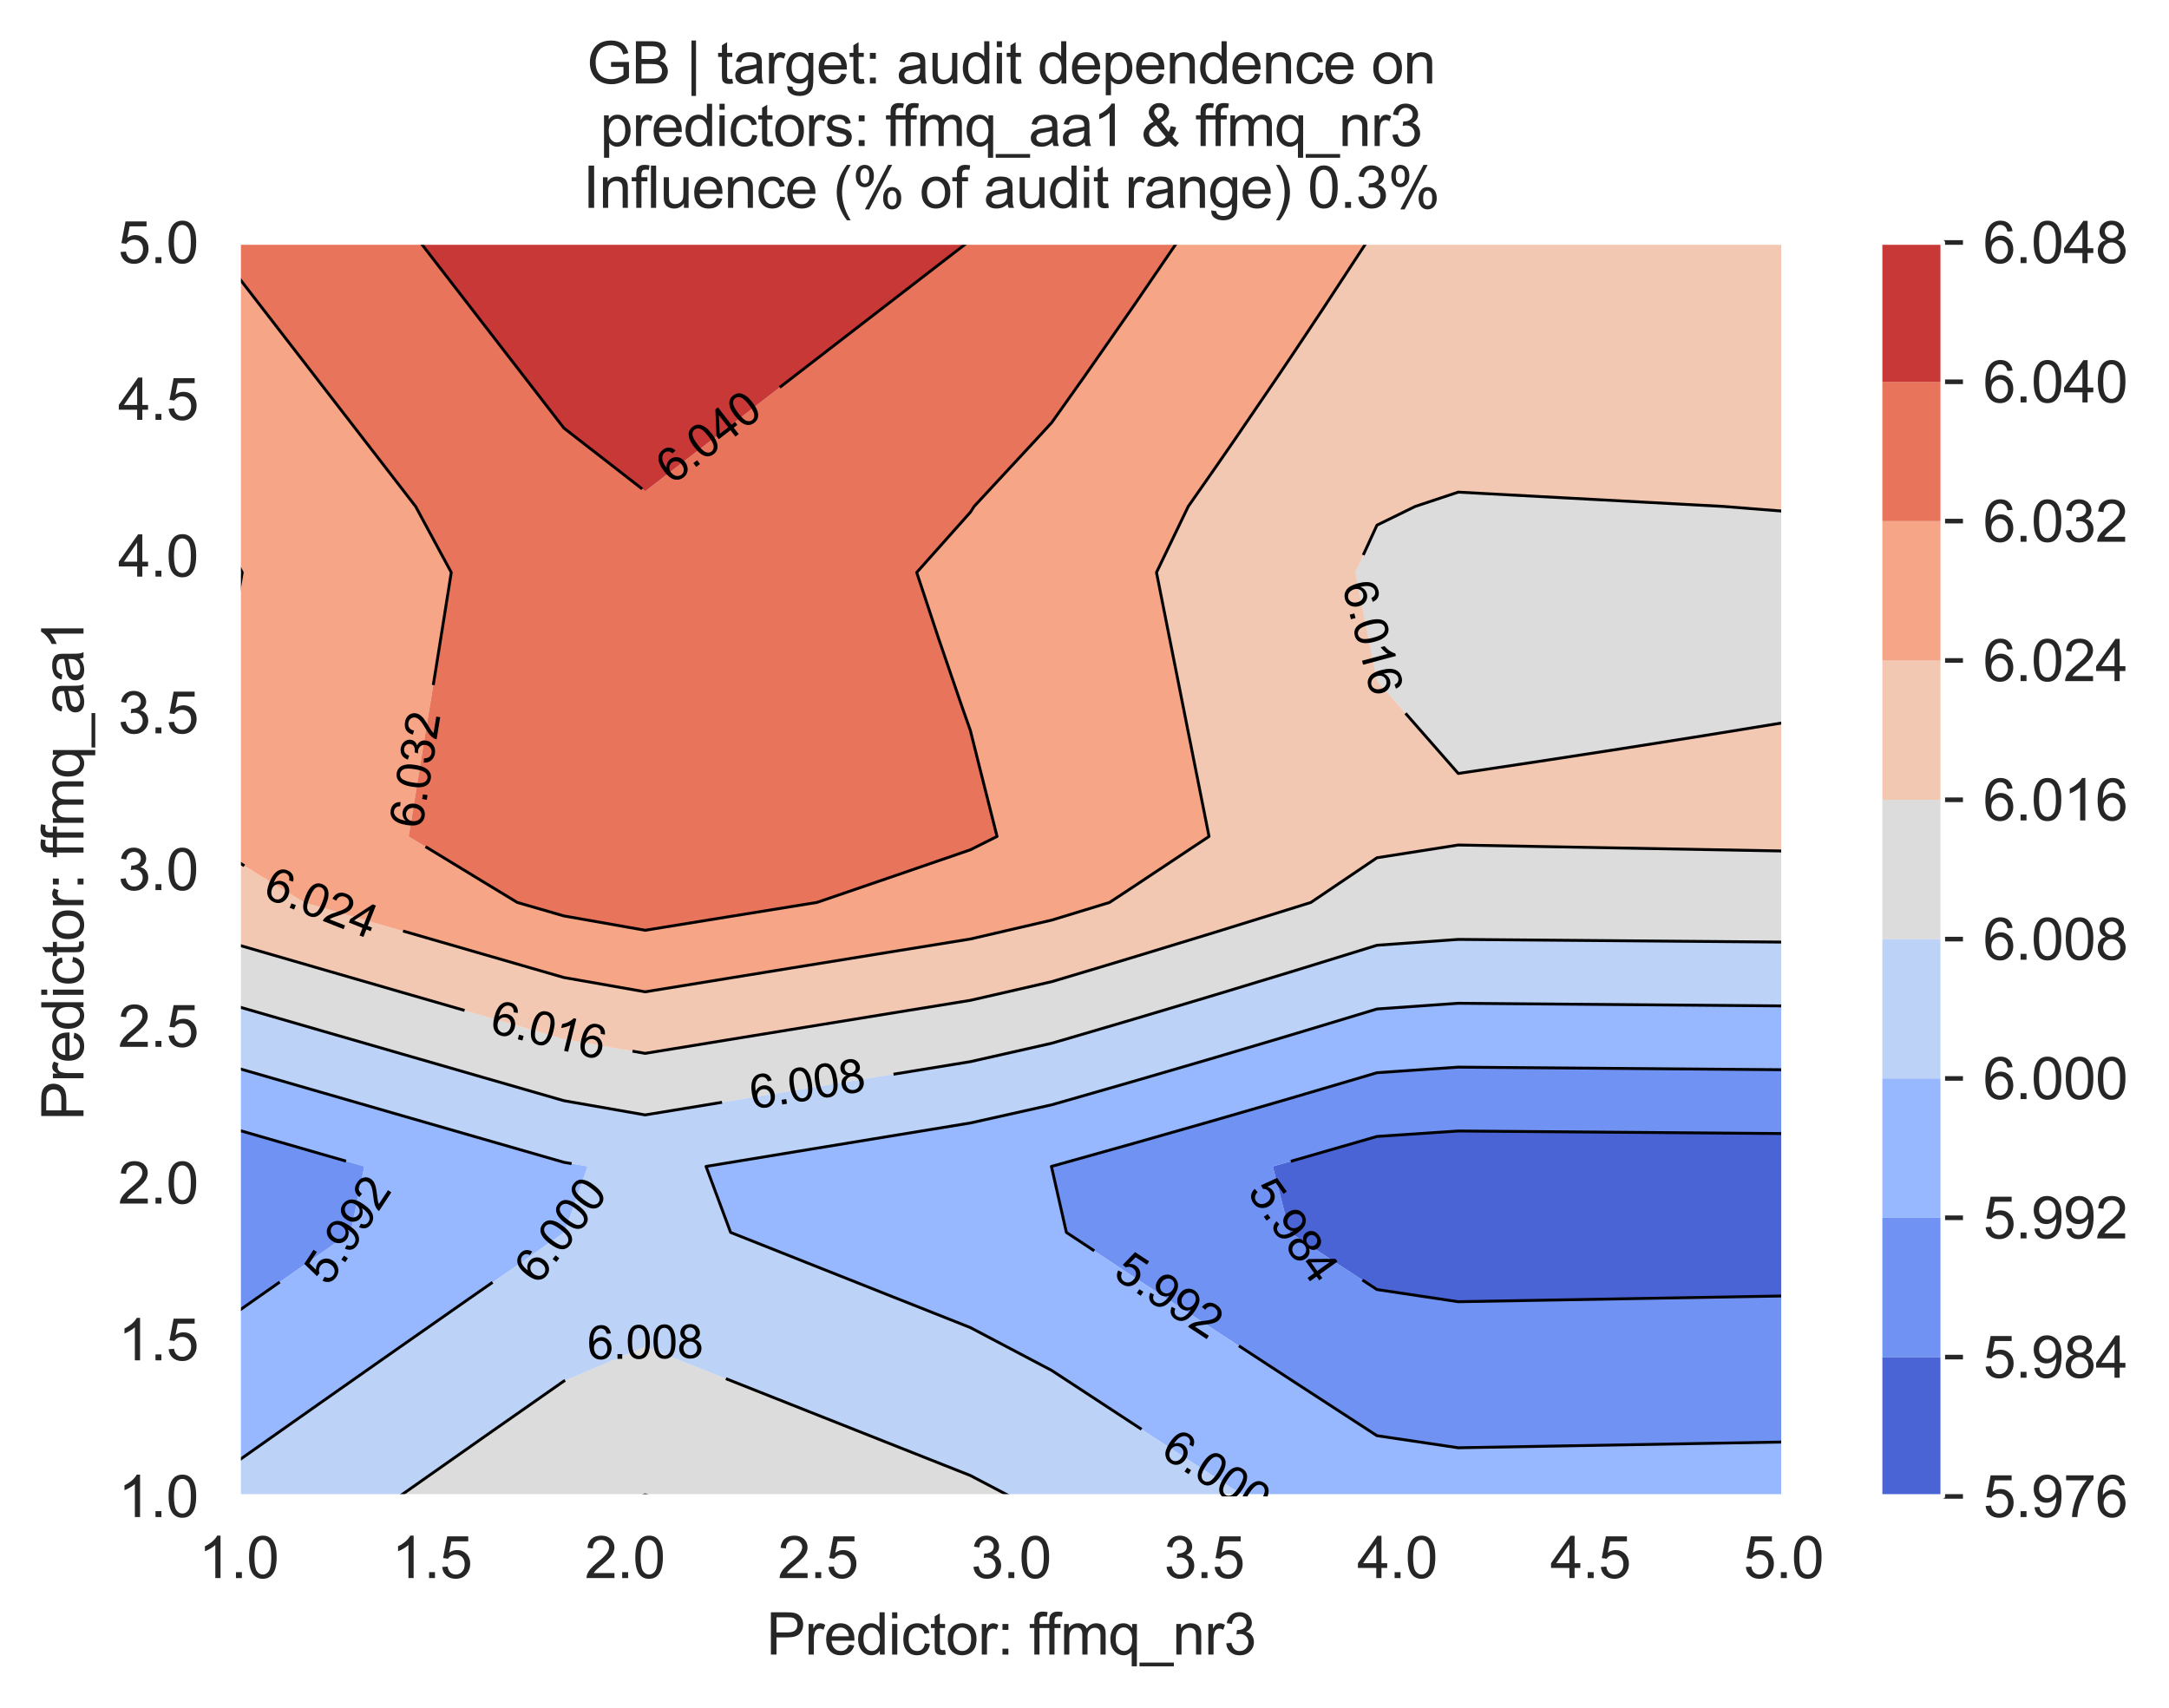 <?xml version="1.0" encoding="utf-8" standalone="no"?>
<!DOCTYPE svg PUBLIC "-//W3C//DTD SVG 1.1//EN"
  "http://www.w3.org/Graphics/SVG/1.1/DTD/svg11.dtd">
<svg xmlns:xlink="http://www.w3.org/1999/xlink" width="376.041pt" height="296.096pt" viewBox="0 0 376.041 296.096" xmlns="http://www.w3.org/2000/svg" version="1.1">
 <defs>
  <style type="text/css">*{stroke-linejoin: round; stroke-linecap: butt}</style>
 </defs>
 <g id="figure_1">
  <g id="patch_1">
   <path d="M 0 296.096 
L 376.041 296.096 
L 376.041 0 
L 0 0 
z
" style="fill: #ffffff"/>
  </g>
  <g id="axes_1">
   <g id="patch_2">
    <path d="M 41.367 259.483 
L 309.207 259.483 
L 309.207 42.043 
L 41.367 42.043 
z
" style="fill: #eaeaf2"/>
   </g>
   <g id="matplotlib.axis_1">
    <g id="xtick_1">
     <g id="line2d_1">
      <path d="M 41.367 259.483 
L 41.367 42.043 
" clip-path="url(#p71b099c59c)" style="fill: none; stroke: #ffffff; stroke-width: 0.8; stroke-linecap: round"/>
     </g>
     <g id="text_1">
      <!-- 1.0 -->
      <g style="fill: #262626" transform="translate(34.417 273.641)scale(0.1 -0.1)">
       <defs>
        <path id="ArialMT-31" d="M 2384 0 
L 1822 0 
L 1822 3584 
Q 1619 3391 1289 3197 
Q 959 3003 697 2906 
L 697 3450 
Q 1169 3672 1522 3987 
Q 1875 4303 2022 4600 
L 2384 4600 
L 2384 0 
z
" transform="scale(0.016)"/>
        <path id="ArialMT-2e" d="M 581 0 
L 581 641 
L 1222 641 
L 1222 0 
L 581 0 
z
" transform="scale(0.016)"/>
        <path id="ArialMT-30" d="M 266 2259 
Q 266 3072 433 3567 
Q 600 4063 929 4331 
Q 1259 4600 1759 4600 
Q 2128 4600 2406 4451 
Q 2684 4303 2865 4023 
Q 3047 3744 3150 3342 
Q 3253 2941 3253 2259 
Q 3253 1453 3087 958 
Q 2922 463 2592 192 
Q 2263 -78 1759 -78 
Q 1097 -78 719 397 
Q 266 969 266 2259 
z
M 844 2259 
Q 844 1131 1108 757 
Q 1372 384 1759 384 
Q 2147 384 2411 759 
Q 2675 1134 2675 2259 
Q 2675 3391 2411 3762 
Q 2147 4134 1753 4134 
Q 1366 4134 1134 3806 
Q 844 3388 844 2259 
z
" transform="scale(0.016)"/>
       </defs>
       <use xlink:href="#ArialMT-31"/>
       <use xlink:href="#ArialMT-2e" x="55.615"/>
       <use xlink:href="#ArialMT-30" x="83.398"/>
      </g>
     </g>
    </g>
    <g id="xtick_2">
     <g id="line2d_2">
      <path d="M 74.847 259.483 
L 74.847 42.043 
" clip-path="url(#p71b099c59c)" style="fill: none; stroke: #ffffff; stroke-width: 0.8; stroke-linecap: round"/>
     </g>
     <g id="text_2">
      <!-- 1.5 -->
      <g style="fill: #262626" transform="translate(67.897 273.641)scale(0.1 -0.1)">
       <defs>
        <path id="ArialMT-35" d="M 266 1200 
L 856 1250 
Q 922 819 1161 601 
Q 1400 384 1738 384 
Q 2144 384 2425 690 
Q 2706 997 2706 1503 
Q 2706 1984 2436 2262 
Q 2166 2541 1728 2541 
Q 1456 2541 1237 2417 
Q 1019 2294 894 2097 
L 366 2166 
L 809 4519 
L 3088 4519 
L 3088 3981 
L 1259 3981 
L 1013 2750 
Q 1425 3038 1878 3038 
Q 2478 3038 2890 2622 
Q 3303 2206 3303 1553 
Q 3303 931 2941 478 
Q 2500 -78 1738 -78 
Q 1113 -78 717 272 
Q 322 622 266 1200 
z
" transform="scale(0.016)"/>
       </defs>
       <use xlink:href="#ArialMT-31"/>
       <use xlink:href="#ArialMT-2e" x="55.615"/>
       <use xlink:href="#ArialMT-35" x="83.398"/>
      </g>
     </g>
    </g>
    <g id="xtick_3">
     <g id="line2d_3">
      <path d="M 108.327 259.483 
L 108.327 42.043 
" clip-path="url(#p71b099c59c)" style="fill: none; stroke: #ffffff; stroke-width: 0.8; stroke-linecap: round"/>
     </g>
     <g id="text_3">
      <!-- 2.0 -->
      <g style="fill: #262626" transform="translate(101.377 273.641)scale(0.1 -0.1)">
       <defs>
        <path id="ArialMT-32" d="M 3222 541 
L 3222 0 
L 194 0 
Q 188 203 259 391 
Q 375 700 629 1000 
Q 884 1300 1366 1694 
Q 2113 2306 2375 2664 
Q 2638 3022 2638 3341 
Q 2638 3675 2398 3904 
Q 2159 4134 1775 4134 
Q 1369 4134 1125 3890 
Q 881 3647 878 3216 
L 300 3275 
Q 359 3922 746 4261 
Q 1134 4600 1788 4600 
Q 2447 4600 2831 4234 
Q 3216 3869 3216 3328 
Q 3216 3053 3103 2787 
Q 2991 2522 2730 2228 
Q 2469 1934 1863 1422 
Q 1356 997 1212 845 
Q 1069 694 975 541 
L 3222 541 
z
" transform="scale(0.016)"/>
       </defs>
       <use xlink:href="#ArialMT-32"/>
       <use xlink:href="#ArialMT-2e" x="55.615"/>
       <use xlink:href="#ArialMT-30" x="83.398"/>
      </g>
     </g>
    </g>
    <g id="xtick_4">
     <g id="line2d_4">
      <path d="M 141.807 259.483 
L 141.807 42.043 
" clip-path="url(#p71b099c59c)" style="fill: none; stroke: #ffffff; stroke-width: 0.8; stroke-linecap: round"/>
     </g>
     <g id="text_4">
      <!-- 2.5 -->
      <g style="fill: #262626" transform="translate(134.857 273.641)scale(0.1 -0.1)">
       <use xlink:href="#ArialMT-32"/>
       <use xlink:href="#ArialMT-2e" x="55.615"/>
       <use xlink:href="#ArialMT-35" x="83.398"/>
      </g>
     </g>
    </g>
    <g id="xtick_5">
     <g id="line2d_5">
      <path d="M 175.287 259.483 
L 175.287 42.043 
" clip-path="url(#p71b099c59c)" style="fill: none; stroke: #ffffff; stroke-width: 0.8; stroke-linecap: round"/>
     </g>
     <g id="text_5">
      <!-- 3.0 -->
      <g style="fill: #262626" transform="translate(168.337 273.641)scale(0.1 -0.1)">
       <defs>
        <path id="ArialMT-33" d="M 269 1209 
L 831 1284 
Q 928 806 1161 595 
Q 1394 384 1728 384 
Q 2125 384 2398 659 
Q 2672 934 2672 1341 
Q 2672 1728 2419 1979 
Q 2166 2231 1775 2231 
Q 1616 2231 1378 2169 
L 1441 2663 
Q 1497 2656 1531 2656 
Q 1891 2656 2178 2843 
Q 2466 3031 2466 3422 
Q 2466 3731 2256 3934 
Q 2047 4138 1716 4138 
Q 1388 4138 1169 3931 
Q 950 3725 888 3313 
L 325 3413 
Q 428 3978 793 4289 
Q 1159 4600 1703 4600 
Q 2078 4600 2393 4439 
Q 2709 4278 2876 4000 
Q 3044 3722 3044 3409 
Q 3044 3113 2884 2869 
Q 2725 2625 2413 2481 
Q 2819 2388 3044 2092 
Q 3269 1797 3269 1353 
Q 3269 753 2831 336 
Q 2394 -81 1725 -81 
Q 1122 -81 723 278 
Q 325 638 269 1209 
z
" transform="scale(0.016)"/>
       </defs>
       <use xlink:href="#ArialMT-33"/>
       <use xlink:href="#ArialMT-2e" x="55.615"/>
       <use xlink:href="#ArialMT-30" x="83.398"/>
      </g>
     </g>
    </g>
    <g id="xtick_6">
     <g id="line2d_6">
      <path d="M 208.767 259.483 
L 208.767 42.043 
" clip-path="url(#p71b099c59c)" style="fill: none; stroke: #ffffff; stroke-width: 0.8; stroke-linecap: round"/>
     </g>
     <g id="text_6">
      <!-- 3.5 -->
      <g style="fill: #262626" transform="translate(201.817 273.641)scale(0.1 -0.1)">
       <use xlink:href="#ArialMT-33"/>
       <use xlink:href="#ArialMT-2e" x="55.615"/>
       <use xlink:href="#ArialMT-35" x="83.398"/>
      </g>
     </g>
    </g>
    <g id="xtick_7">
     <g id="line2d_7">
      <path d="M 242.247 259.483 
L 242.247 42.043 
" clip-path="url(#p71b099c59c)" style="fill: none; stroke: #ffffff; stroke-width: 0.8; stroke-linecap: round"/>
     </g>
     <g id="text_7">
      <!-- 4.0 -->
      <g style="fill: #262626" transform="translate(235.297 273.641)scale(0.1 -0.1)">
       <defs>
        <path id="ArialMT-34" d="M 2069 0 
L 2069 1097 
L 81 1097 
L 81 1613 
L 2172 4581 
L 2631 4581 
L 2631 1613 
L 3250 1613 
L 3250 1097 
L 2631 1097 
L 2631 0 
L 2069 0 
z
M 2069 1613 
L 2069 3678 
L 634 1613 
L 2069 1613 
z
" transform="scale(0.016)"/>
       </defs>
       <use xlink:href="#ArialMT-34"/>
       <use xlink:href="#ArialMT-2e" x="55.615"/>
       <use xlink:href="#ArialMT-30" x="83.398"/>
      </g>
     </g>
    </g>
    <g id="xtick_8">
     <g id="line2d_8">
      <path d="M 275.727 259.483 
L 275.727 42.043 
" clip-path="url(#p71b099c59c)" style="fill: none; stroke: #ffffff; stroke-width: 0.8; stroke-linecap: round"/>
     </g>
     <g id="text_8">
      <!-- 4.5 -->
      <g style="fill: #262626" transform="translate(268.777 273.641)scale(0.1 -0.1)">
       <use xlink:href="#ArialMT-34"/>
       <use xlink:href="#ArialMT-2e" x="55.615"/>
       <use xlink:href="#ArialMT-35" x="83.398"/>
      </g>
     </g>
    </g>
    <g id="xtick_9">
     <g id="line2d_9">
      <path d="M 309.207 259.483 
L 309.207 42.043 
" clip-path="url(#p71b099c59c)" style="fill: none; stroke: #ffffff; stroke-width: 0.8; stroke-linecap: round"/>
     </g>
     <g id="text_9">
      <!-- 5.0 -->
      <g style="fill: #262626" transform="translate(302.257 273.641)scale(0.1 -0.1)">
       <use xlink:href="#ArialMT-35"/>
       <use xlink:href="#ArialMT-2e" x="55.615"/>
       <use xlink:href="#ArialMT-30" x="83.398"/>
      </g>
     </g>
    </g>
    <g id="text_10">
     <!-- Predictor: ffmq_nr3 -->
     <g style="fill: #262626" transform="translate(132.861 286.908)scale(0.1 -0.1)">
      <defs>
       <path id="ArialMT-50" d="M 494 0 
L 494 4581 
L 2222 4581 
Q 2678 4581 2919 4538 
Q 3256 4481 3484 4323 
Q 3713 4166 3852 3881 
Q 3991 3597 3991 3256 
Q 3991 2672 3619 2267 
Q 3247 1863 2275 1863 
L 1100 1863 
L 1100 0 
L 494 0 
z
M 1100 2403 
L 2284 2403 
Q 2872 2403 3119 2622 
Q 3366 2841 3366 3238 
Q 3366 3525 3220 3729 
Q 3075 3934 2838 4000 
Q 2684 4041 2272 4041 
L 1100 4041 
L 1100 2403 
z
" transform="scale(0.016)"/>
       <path id="ArialMT-72" d="M 416 0 
L 416 3319 
L 922 3319 
L 922 2816 
Q 1116 3169 1280 3281 
Q 1444 3394 1641 3394 
Q 1925 3394 2219 3213 
L 2025 2691 
Q 1819 2813 1613 2813 
Q 1428 2813 1281 2702 
Q 1134 2591 1072 2394 
Q 978 2094 978 1738 
L 978 0 
L 416 0 
z
" transform="scale(0.016)"/>
       <path id="ArialMT-65" d="M 2694 1069 
L 3275 997 
Q 3138 488 2766 206 
Q 2394 -75 1816 -75 
Q 1088 -75 661 373 
Q 234 822 234 1631 
Q 234 2469 665 2931 
Q 1097 3394 1784 3394 
Q 2450 3394 2872 2941 
Q 3294 2488 3294 1666 
Q 3294 1616 3291 1516 
L 816 1516 
Q 847 969 1125 678 
Q 1403 388 1819 388 
Q 2128 388 2347 550 
Q 2566 713 2694 1069 
z
M 847 1978 
L 2700 1978 
Q 2663 2397 2488 2606 
Q 2219 2931 1791 2931 
Q 1403 2931 1139 2672 
Q 875 2413 847 1978 
z
" transform="scale(0.016)"/>
       <path id="ArialMT-64" d="M 2575 0 
L 2575 419 
Q 2259 -75 1647 -75 
Q 1250 -75 917 144 
Q 584 363 401 755 
Q 219 1147 219 1656 
Q 219 2153 384 2558 
Q 550 2963 881 3178 
Q 1213 3394 1622 3394 
Q 1922 3394 2156 3267 
Q 2391 3141 2538 2938 
L 2538 4581 
L 3097 4581 
L 3097 0 
L 2575 0 
z
M 797 1656 
Q 797 1019 1065 703 
Q 1334 388 1700 388 
Q 2069 388 2326 689 
Q 2584 991 2584 1609 
Q 2584 2291 2321 2609 
Q 2059 2928 1675 2928 
Q 1300 2928 1048 2622 
Q 797 2316 797 1656 
z
" transform="scale(0.016)"/>
       <path id="ArialMT-69" d="M 425 3934 
L 425 4581 
L 988 4581 
L 988 3934 
L 425 3934 
z
M 425 0 
L 425 3319 
L 988 3319 
L 988 0 
L 425 0 
z
" transform="scale(0.016)"/>
       <path id="ArialMT-63" d="M 2588 1216 
L 3141 1144 
Q 3050 572 2676 248 
Q 2303 -75 1759 -75 
Q 1078 -75 664 370 
Q 250 816 250 1647 
Q 250 2184 428 2587 
Q 606 2991 970 3192 
Q 1334 3394 1763 3394 
Q 2303 3394 2647 3120 
Q 2991 2847 3088 2344 
L 2541 2259 
Q 2463 2594 2264 2762 
Q 2066 2931 1784 2931 
Q 1359 2931 1093 2626 
Q 828 2322 828 1663 
Q 828 994 1084 691 
Q 1341 388 1753 388 
Q 2084 388 2306 591 
Q 2528 794 2588 1216 
z
" transform="scale(0.016)"/>
       <path id="ArialMT-74" d="M 1650 503 
L 1731 6 
Q 1494 -44 1306 -44 
Q 1000 -44 831 53 
Q 663 150 594 308 
Q 525 466 525 972 
L 525 2881 
L 113 2881 
L 113 3319 
L 525 3319 
L 525 4141 
L 1084 4478 
L 1084 3319 
L 1650 3319 
L 1650 2881 
L 1084 2881 
L 1084 941 
Q 1084 700 1114 631 
Q 1144 563 1211 522 
Q 1278 481 1403 481 
Q 1497 481 1650 503 
z
" transform="scale(0.016)"/>
       <path id="ArialMT-6f" d="M 213 1659 
Q 213 2581 725 3025 
Q 1153 3394 1769 3394 
Q 2453 3394 2887 2945 
Q 3322 2497 3322 1706 
Q 3322 1066 3130 698 
Q 2938 331 2570 128 
Q 2203 -75 1769 -75 
Q 1072 -75 642 372 
Q 213 819 213 1659 
z
M 791 1659 
Q 791 1022 1069 705 
Q 1347 388 1769 388 
Q 2188 388 2466 706 
Q 2744 1025 2744 1678 
Q 2744 2294 2464 2611 
Q 2184 2928 1769 2928 
Q 1347 2928 1069 2612 
Q 791 2297 791 1659 
z
" transform="scale(0.016)"/>
       <path id="ArialMT-3a" d="M 578 2678 
L 578 3319 
L 1219 3319 
L 1219 2678 
L 578 2678 
z
M 578 0 
L 578 641 
L 1219 641 
L 1219 0 
L 578 0 
z
" transform="scale(0.016)"/>
       <path id="ArialMT-20" transform="scale(0.016)"/>
       <path id="ArialMT-66" d="M 556 0 
L 556 2881 
L 59 2881 
L 59 3319 
L 556 3319 
L 556 3672 
Q 556 4006 616 4169 
Q 697 4388 901 4523 
Q 1106 4659 1475 4659 
Q 1713 4659 2000 4603 
L 1916 4113 
Q 1741 4144 1584 4144 
Q 1328 4144 1222 4034 
Q 1116 3925 1116 3625 
L 1116 3319 
L 1763 3319 
L 1763 2881 
L 1116 2881 
L 1116 0 
L 556 0 
z
" transform="scale(0.016)"/>
       <path id="ArialMT-6d" d="M 422 0 
L 422 3319 
L 925 3319 
L 925 2853 
Q 1081 3097 1340 3245 
Q 1600 3394 1931 3394 
Q 2300 3394 2536 3241 
Q 2772 3088 2869 2813 
Q 3263 3394 3894 3394 
Q 4388 3394 4653 3120 
Q 4919 2847 4919 2278 
L 4919 0 
L 4359 0 
L 4359 2091 
Q 4359 2428 4304 2576 
Q 4250 2725 4106 2815 
Q 3963 2906 3769 2906 
Q 3419 2906 3187 2673 
Q 2956 2441 2956 1928 
L 2956 0 
L 2394 0 
L 2394 2156 
Q 2394 2531 2256 2718 
Q 2119 2906 1806 2906 
Q 1569 2906 1367 2781 
Q 1166 2656 1075 2415 
Q 984 2175 984 1722 
L 984 0 
L 422 0 
z
" transform="scale(0.016)"/>
       <path id="ArialMT-71" d="M 2538 -1272 
L 2538 353 
Q 2406 169 2170 47 
Q 1934 -75 1669 -75 
Q 1078 -75 651 397 
Q 225 869 225 1691 
Q 225 2191 398 2587 
Q 572 2984 901 3189 
Q 1231 3394 1625 3394 
Q 2241 3394 2594 2875 
L 2594 3319 
L 3100 3319 
L 3100 -1272 
L 2538 -1272 
z
M 803 1669 
Q 803 1028 1072 708 
Q 1341 388 1716 388 
Q 2075 388 2334 692 
Q 2594 997 2594 1619 
Q 2594 2281 2320 2615 
Q 2047 2950 1678 2950 
Q 1313 2950 1058 2639 
Q 803 2328 803 1669 
z
" transform="scale(0.016)"/>
       <path id="ArialMT-5f" d="M -97 -1272 
L -97 -866 
L 3631 -866 
L 3631 -1272 
L -97 -1272 
z
" transform="scale(0.016)"/>
       <path id="ArialMT-6e" d="M 422 0 
L 422 3319 
L 928 3319 
L 928 2847 
Q 1294 3394 1984 3394 
Q 2284 3394 2536 3286 
Q 2788 3178 2913 3003 
Q 3038 2828 3088 2588 
Q 3119 2431 3119 2041 
L 3119 0 
L 2556 0 
L 2556 2019 
Q 2556 2363 2490 2533 
Q 2425 2703 2258 2804 
Q 2091 2906 1866 2906 
Q 1506 2906 1245 2678 
Q 984 2450 984 1813 
L 984 0 
L 422 0 
z
" transform="scale(0.016)"/>
      </defs>
      <use xlink:href="#ArialMT-50"/>
      <use xlink:href="#ArialMT-72" x="66.699"/>
      <use xlink:href="#ArialMT-65" x="100"/>
      <use xlink:href="#ArialMT-64" x="155.615"/>
      <use xlink:href="#ArialMT-69" x="211.23"/>
      <use xlink:href="#ArialMT-63" x="233.447"/>
      <use xlink:href="#ArialMT-74" x="283.447"/>
      <use xlink:href="#ArialMT-6f" x="311.23"/>
      <use xlink:href="#ArialMT-72" x="366.846"/>
      <use xlink:href="#ArialMT-3a" x="400.146"/>
      <use xlink:href="#ArialMT-20" x="427.93"/>
      <use xlink:href="#ArialMT-66" x="455.713"/>
      <use xlink:href="#ArialMT-66" x="481.746"/>
      <use xlink:href="#ArialMT-6d" x="509.529"/>
      <use xlink:href="#ArialMT-71" x="592.83"/>
      <use xlink:href="#ArialMT-5f" x="648.445"/>
      <use xlink:href="#ArialMT-6e" x="704.061"/>
      <use xlink:href="#ArialMT-72" x="759.676"/>
      <use xlink:href="#ArialMT-33" x="792.977"/>
     </g>
    </g>
   </g>
   <g id="matplotlib.axis_2">
    <g id="ytick_1">
     <g id="line2d_10">
      <path d="M 41.367 259.483 
L 309.207 259.483 
" clip-path="url(#p71b099c59c)" style="fill: none; stroke: #ffffff; stroke-width: 0.8; stroke-linecap: round"/>
     </g>
     <g id="text_11">
      <!-- 1.0 -->
      <g style="fill: #262626" transform="translate(20.467 263.062)scale(0.1 -0.1)">
       <use xlink:href="#ArialMT-31"/>
       <use xlink:href="#ArialMT-2e" x="55.615"/>
       <use xlink:href="#ArialMT-30" x="83.398"/>
      </g>
     </g>
    </g>
    <g id="ytick_2">
     <g id="line2d_11">
      <path d="M 41.367 232.303 
L 309.207 232.303 
" clip-path="url(#p71b099c59c)" style="fill: none; stroke: #ffffff; stroke-width: 0.8; stroke-linecap: round"/>
     </g>
     <g id="text_12">
      <!-- 1.5 -->
      <g style="fill: #262626" transform="translate(20.467 235.882)scale(0.1 -0.1)">
       <use xlink:href="#ArialMT-31"/>
       <use xlink:href="#ArialMT-2e" x="55.615"/>
       <use xlink:href="#ArialMT-35" x="83.398"/>
      </g>
     </g>
    </g>
    <g id="ytick_3">
     <g id="line2d_12">
      <path d="M 41.367 205.123 
L 309.207 205.123 
" clip-path="url(#p71b099c59c)" style="fill: none; stroke: #ffffff; stroke-width: 0.8; stroke-linecap: round"/>
     </g>
     <g id="text_13">
      <!-- 2.0 -->
      <g style="fill: #262626" transform="translate(20.467 208.702)scale(0.1 -0.1)">
       <use xlink:href="#ArialMT-32"/>
       <use xlink:href="#ArialMT-2e" x="55.615"/>
       <use xlink:href="#ArialMT-30" x="83.398"/>
      </g>
     </g>
    </g>
    <g id="ytick_4">
     <g id="line2d_13">
      <path d="M 41.367 177.943 
L 309.207 177.943 
" clip-path="url(#p71b099c59c)" style="fill: none; stroke: #ffffff; stroke-width: 0.8; stroke-linecap: round"/>
     </g>
     <g id="text_14">
      <!-- 2.5 -->
      <g style="fill: #262626" transform="translate(20.467 181.522)scale(0.1 -0.1)">
       <use xlink:href="#ArialMT-32"/>
       <use xlink:href="#ArialMT-2e" x="55.615"/>
       <use xlink:href="#ArialMT-35" x="83.398"/>
      </g>
     </g>
    </g>
    <g id="ytick_5">
     <g id="line2d_14">
      <path d="M 41.367 150.763 
L 309.207 150.763 
" clip-path="url(#p71b099c59c)" style="fill: none; stroke: #ffffff; stroke-width: 0.8; stroke-linecap: round"/>
     </g>
     <g id="text_15">
      <!-- 3.0 -->
      <g style="fill: #262626" transform="translate(20.467 154.342)scale(0.1 -0.1)">
       <use xlink:href="#ArialMT-33"/>
       <use xlink:href="#ArialMT-2e" x="55.615"/>
       <use xlink:href="#ArialMT-30" x="83.398"/>
      </g>
     </g>
    </g>
    <g id="ytick_6">
     <g id="line2d_15">
      <path d="M 41.367 123.583 
L 309.207 123.583 
" clip-path="url(#p71b099c59c)" style="fill: none; stroke: #ffffff; stroke-width: 0.8; stroke-linecap: round"/>
     </g>
     <g id="text_16">
      <!-- 3.5 -->
      <g style="fill: #262626" transform="translate(20.467 127.162)scale(0.1 -0.1)">
       <use xlink:href="#ArialMT-33"/>
       <use xlink:href="#ArialMT-2e" x="55.615"/>
       <use xlink:href="#ArialMT-35" x="83.398"/>
      </g>
     </g>
    </g>
    <g id="ytick_7">
     <g id="line2d_16">
      <path d="M 41.367 96.403 
L 309.207 96.403 
" clip-path="url(#p71b099c59c)" style="fill: none; stroke: #ffffff; stroke-width: 0.8; stroke-linecap: round"/>
     </g>
     <g id="text_17">
      <!-- 4.0 -->
      <g style="fill: #262626" transform="translate(20.467 99.982)scale(0.1 -0.1)">
       <use xlink:href="#ArialMT-34"/>
       <use xlink:href="#ArialMT-2e" x="55.615"/>
       <use xlink:href="#ArialMT-30" x="83.398"/>
      </g>
     </g>
    </g>
    <g id="ytick_8">
     <g id="line2d_17">
      <path d="M 41.367 69.223 
L 309.207 69.223 
" clip-path="url(#p71b099c59c)" style="fill: none; stroke: #ffffff; stroke-width: 0.8; stroke-linecap: round"/>
     </g>
     <g id="text_18">
      <!-- 4.5 -->
      <g style="fill: #262626" transform="translate(20.467 72.802)scale(0.1 -0.1)">
       <use xlink:href="#ArialMT-34"/>
       <use xlink:href="#ArialMT-2e" x="55.615"/>
       <use xlink:href="#ArialMT-35" x="83.398"/>
      </g>
     </g>
    </g>
    <g id="ytick_9">
     <g id="line2d_18">
      <path d="M 41.367 42.043 
L 309.207 42.043 
" clip-path="url(#p71b099c59c)" style="fill: none; stroke: #ffffff; stroke-width: 0.8; stroke-linecap: round"/>
     </g>
     <g id="text_19">
      <!-- 5.0 -->
      <g style="fill: #262626" transform="translate(20.467 45.622)scale(0.1 -0.1)">
       <use xlink:href="#ArialMT-35"/>
       <use xlink:href="#ArialMT-2e" x="55.615"/>
       <use xlink:href="#ArialMT-30" x="83.398"/>
      </g>
     </g>
    </g>
    <g id="text_20">
     <!-- Predictor: ffmq_aa1 -->
     <g style="fill: #262626" transform="translate(14.48 194.305)rotate(-90)scale(0.1 -0.1)">
      <defs>
       <path id="ArialMT-61" d="M 2588 409 
Q 2275 144 1986 34 
Q 1697 -75 1366 -75 
Q 819 -75 525 192 
Q 231 459 231 875 
Q 231 1119 342 1320 
Q 453 1522 633 1644 
Q 813 1766 1038 1828 
Q 1203 1872 1538 1913 
Q 2219 1994 2541 2106 
Q 2544 2222 2544 2253 
Q 2544 2597 2384 2738 
Q 2169 2928 1744 2928 
Q 1347 2928 1158 2789 
Q 969 2650 878 2297 
L 328 2372 
Q 403 2725 575 2942 
Q 747 3159 1072 3276 
Q 1397 3394 1825 3394 
Q 2250 3394 2515 3294 
Q 2781 3194 2906 3042 
Q 3031 2891 3081 2659 
Q 3109 2516 3109 2141 
L 3109 1391 
Q 3109 606 3145 398 
Q 3181 191 3288 0 
L 2700 0 
Q 2613 175 2588 409 
z
M 2541 1666 
Q 2234 1541 1622 1453 
Q 1275 1403 1131 1340 
Q 988 1278 909 1158 
Q 831 1038 831 891 
Q 831 666 1001 516 
Q 1172 366 1500 366 
Q 1825 366 2078 508 
Q 2331 650 2450 897 
Q 2541 1088 2541 1459 
L 2541 1666 
z
" transform="scale(0.016)"/>
      </defs>
      <use xlink:href="#ArialMT-50"/>
      <use xlink:href="#ArialMT-72" x="66.699"/>
      <use xlink:href="#ArialMT-65" x="100"/>
      <use xlink:href="#ArialMT-64" x="155.615"/>
      <use xlink:href="#ArialMT-69" x="211.23"/>
      <use xlink:href="#ArialMT-63" x="233.447"/>
      <use xlink:href="#ArialMT-74" x="283.447"/>
      <use xlink:href="#ArialMT-6f" x="311.23"/>
      <use xlink:href="#ArialMT-72" x="366.846"/>
      <use xlink:href="#ArialMT-3a" x="400.146"/>
      <use xlink:href="#ArialMT-20" x="427.93"/>
      <use xlink:href="#ArialMT-66" x="455.713"/>
      <use xlink:href="#ArialMT-66" x="481.746"/>
      <use xlink:href="#ArialMT-6d" x="509.529"/>
      <use xlink:href="#ArialMT-71" x="592.83"/>
      <use xlink:href="#ArialMT-5f" x="648.445"/>
      <use xlink:href="#ArialMT-61" x="704.061"/>
      <use xlink:href="#ArialMT-61" x="759.676"/>
      <use xlink:href="#ArialMT-31" x="815.291"/>
     </g>
    </g>
   </g>
   <g id="PathCollection_1">
    <path d="M 252.82 225.719 
L 266.917 225.469 
L 281.014 225.219 
L 284.902 225.15 
L 295.11 224.969 
L 309.207 224.719 
L 309.207 213.706 
L 309.207 202.262 
L 309.207 196.56 
L 295.11 196.45 
L 281.014 196.339 
L 266.917 196.228 
L 252.82 196.118 
L 238.723 197.063 
L 224.626 201.132 
L 220.666 202.262 
L 223.596 213.706 
L 224.626 214.382 
L 238.723 223.608 
L 249.019 225.15 
z
" clip-path="url(#p71b099c59c)" style="fill: #4b64d5"/>
   </g>
   <g id="PathCollection_2">
    <path d="M 238.723 248.951 
L 252.82 251.046 
L 266.917 250.796 
L 281.014 250.546 
L 295.11 250.296 
L 309.207 250.046 
L 309.207 248.039 
L 309.207 236.595 
L 309.207 225.15 
L 309.207 224.719 
L 295.11 224.969 
L 284.902 225.15 
L 281.014 225.219 
L 266.917 225.469 
L 252.82 225.719 
L 249.019 225.15 
L 238.723 223.608 
L 224.626 214.382 
L 223.596 213.706 
L 220.666 202.262 
L 224.626 201.132 
L 238.723 197.063 
L 252.82 196.118 
L 266.917 196.228 
L 281.014 196.339 
L 295.11 196.45 
L 309.207 196.56 
L 309.207 190.818 
L 309.207 185.494 
L 295.11 185.382 
L 281.014 185.269 
L 266.917 185.156 
L 252.82 185.044 
L 238.723 186.012 
L 224.626 190.178 
L 222.437 190.818 
L 210.529 194.271 
L 196.432 198.294 
L 182.336 202.248 
L 182.274 202.262 
L 182.336 202.481 
L 184.881 213.706 
L 196.432 221.329 
L 202.243 225.15 
L 210.529 230.586 
L 219.721 236.595 
L 224.626 239.793 
L 237.315 248.039 
z
" clip-path="url(#p71b099c59c)" style="fill: #6f92f3"/>
    <path d="M 44.446 225.15 
L 55.464 217.429 
L 60.789 213.706 
L 63.17 202.262 
L 55.464 200.04 
L 41.367 195.972 
L 41.367 202.262 
L 41.367 213.706 
L 41.367 225.15 
L 41.367 227.313 
z
" clip-path="url(#p71b099c59c)" style="fill: #6f92f3"/>
   </g>
   <g id="PathCollection_3">
    <path d="M 48.76 248.039 
L 55.464 243.318 
L 65.036 236.595 
L 69.561 233.422 
L 81.388 225.15 
L 83.658 223.567 
L 97.755 213.751 
L 97.861 213.706 
L 101.876 202.262 
L 97.755 201.542 
L 83.658 197.48 
L 69.561 193.415 
L 60.562 190.818 
L 55.464 189.346 
L 41.367 185.273 
L 41.367 190.818 
L 41.367 195.972 
L 55.464 200.04 
L 63.17 202.262 
L 60.789 213.706 
L 55.464 217.429 
L 44.446 225.15 
L 41.367 227.313 
L 41.367 236.595 
L 41.367 248.039 
L 41.367 253.255 
z
" clip-path="url(#p71b099c59c)" style="fill: #97b8ff"/>
    <path d="M 210.529 256.065 
L 215.793 259.483 
L 224.626 259.483 
L 238.723 259.483 
L 252.82 259.483 
L 266.917 259.483 
L 281.014 259.483 
L 295.11 259.483 
L 309.207 259.483 
L 309.207 250.046 
L 295.11 250.296 
L 281.014 250.546 
L 266.917 250.796 
L 252.82 251.046 
L 238.723 248.951 
L 237.315 248.039 
L 224.626 239.793 
L 219.721 236.595 
L 210.529 230.586 
L 202.243 225.15 
L 196.432 221.329 
L 184.881 213.706 
L 182.336 202.481 
L 182.274 202.262 
L 182.336 202.248 
L 196.432 198.294 
L 210.529 194.271 
L 222.437 190.818 
L 224.626 190.178 
L 238.723 186.012 
L 252.82 185.044 
L 266.917 185.156 
L 281.014 185.269 
L 295.11 185.382 
L 309.207 185.494 
L 309.207 179.374 
L 309.207 174.428 
L 295.11 174.313 
L 281.014 174.199 
L 266.917 174.085 
L 252.82 173.97 
L 238.723 174.962 
L 224.626 179.223 
L 224.125 179.374 
L 210.529 183.412 
L 196.432 187.528 
L 184.988 190.818 
L 182.336 191.574 
L 168.239 194.726 
L 154.142 197.039 
L 140.045 199.356 
L 125.948 201.678 
L 122.406 202.262 
L 125.948 211.77 
L 126.669 213.706 
L 140.045 219.019 
L 154.142 224.615 
L 155.492 225.15 
L 168.239 230.207 
L 180.353 236.595 
L 182.336 237.639 
L 196.432 246.877 
L 198.211 248.039 
z
" clip-path="url(#p71b099c59c)" style="fill: #97b8ff"/>
   </g>
   <g id="PathCollection_4">
    <path d="M 55.464 259.483 
L 69.242 259.483 
L 69.561 259.258 
L 83.658 249.35 
L 85.527 248.039 
L 97.755 239.482 
L 104.56 236.595 
L 111.851 233.506 
L 119.632 236.595 
L 125.948 239.101 
L 140.045 244.692 
L 148.489 248.039 
L 154.142 250.279 
L 168.239 255.862 
L 175.137 259.483 
L 182.336 259.483 
L 196.432 259.483 
L 210.529 259.483 
L 215.793 259.483 
L 210.529 256.065 
L 198.211 248.039 
L 196.432 246.877 
L 182.336 237.639 
L 180.353 236.595 
L 168.239 230.207 
L 155.492 225.15 
L 154.142 224.615 
L 140.045 219.019 
L 126.669 213.706 
L 125.948 211.77 
L 122.406 202.262 
L 125.948 201.678 
L 140.045 199.356 
L 154.142 197.039 
L 168.239 194.726 
L 182.336 191.574 
L 184.988 190.818 
L 196.432 187.528 
L 210.529 183.412 
L 224.125 179.374 
L 224.626 179.223 
L 238.723 174.962 
L 252.82 173.97 
L 266.917 174.085 
L 281.014 174.199 
L 295.11 174.313 
L 309.207 174.428 
L 309.207 167.929 
L 309.207 163.361 
L 295.11 163.245 
L 281.014 163.129 
L 266.917 163.013 
L 252.82 162.897 
L 238.723 163.911 
L 225.734 167.929 
L 224.626 168.269 
L 210.529 172.552 
L 196.432 176.762 
L 187.562 179.374 
L 182.336 180.899 
L 168.239 184.092 
L 154.142 186.395 
L 140.045 188.703 
L 127.145 190.818 
L 125.948 191.014 
L 111.851 193.33 
L 97.755 190.862 
L 97.6 190.818 
L 83.658 186.796 
L 69.561 182.726 
L 57.96 179.374 
L 55.464 178.652 
L 41.367 174.575 
L 41.367 179.374 
L 41.367 185.273 
L 55.464 189.346 
L 60.562 190.818 
L 69.561 193.415 
L 83.658 197.48 
L 97.755 201.542 
L 101.876 202.262 
L 97.861 213.706 
L 97.755 213.751 
L 83.658 223.567 
L 81.388 225.15 
L 69.561 233.422 
L 65.036 236.595 
L 55.464 243.318 
L 48.76 248.039 
L 41.367 253.255 
L 41.367 259.483 
z
" clip-path="url(#p71b099c59c)" style="fill: #bcd2f7"/>
   </g>
   <g id="PathCollection_5">
    <path d="M 69.561 259.483 
L 83.658 259.483 
L 97.755 259.483 
L 111.177 259.483 
L 111.851 259.196 
L 112.576 259.483 
L 125.948 259.483 
L 140.045 259.483 
L 154.142 259.483 
L 168.239 259.483 
L 175.137 259.483 
L 168.239 255.862 
L 154.142 250.279 
L 148.489 248.039 
L 140.045 244.692 
L 125.948 239.101 
L 119.632 236.595 
L 111.851 233.506 
L 104.56 236.595 
L 97.755 239.482 
L 85.527 248.039 
L 83.658 249.35 
L 69.561 259.258 
L 69.242 259.483 
z
" clip-path="url(#p71b099c59c)" style="fill: #dddcdc"/>
    <path d="M 97.755 190.862 
L 111.851 193.33 
L 125.948 191.014 
L 127.145 190.818 
L 140.045 188.703 
L 154.142 186.395 
L 168.239 184.092 
L 182.336 180.899 
L 187.562 179.374 
L 196.432 176.762 
L 210.529 172.552 
L 224.626 168.269 
L 225.734 167.929 
L 238.723 163.911 
L 252.82 162.897 
L 266.917 163.013 
L 281.014 163.129 
L 295.11 163.245 
L 309.207 163.361 
L 309.207 156.485 
L 309.207 147.568 
L 295.11 147.308 
L 281.014 147.048 
L 266.917 146.788 
L 252.82 146.526 
L 238.723 148.738 
L 227.271 156.485 
L 224.626 157.315 
L 210.529 161.693 
L 196.432 165.996 
L 190.017 167.929 
L 182.336 170.225 
L 168.239 173.458 
L 154.142 175.751 
L 140.045 178.049 
L 131.927 179.374 
L 125.948 180.35 
L 111.851 182.656 
L 97.755 180.183 
L 94.952 179.374 
L 83.658 176.111 
L 69.561 172.037 
L 55.464 167.958 
L 55.365 167.929 
L 41.367 163.876 
L 41.367 167.929 
L 41.367 174.575 
L 55.464 178.652 
L 57.96 179.374 
L 69.561 182.726 
L 83.658 186.796 
L 97.6 190.818 
z
" clip-path="url(#p71b099c59c)" style="fill: #dddcdc"/>
    <path d="M 252.82 134.121 
L 256.359 133.597 
L 266.917 132.01 
L 281.014 129.84 
L 295.11 127.609 
L 309.207 125.315 
L 309.207 122.153 
L 309.207 110.708 
L 309.207 99.264 
L 309.207 88.642 
L 298.837 87.82 
L 295.11 87.619 
L 281.014 86.858 
L 266.917 86.098 
L 252.82 85.337 
L 245.353 87.82 
L 238.723 91.065 
L 234.96 99.264 
L 237.249 110.708 
L 238.723 118.073 
L 242.332 122.153 
L 252.363 133.597 
z
" clip-path="url(#p71b099c59c)" style="fill: #dddcdc"/>
   </g>
   <g id="PathCollection_6">
    <path d="M 111.851 259.483 
L 112.576 259.483 
L 111.851 259.196 
L 111.177 259.483 
z
" clip-path="url(#p71b099c59c)" style="fill: #f3c8b2"/>
    <path d="M 97.755 180.183 
L 111.851 182.656 
L 125.948 180.35 
L 131.927 179.374 
L 140.045 178.049 
L 154.142 175.751 
L 168.239 173.458 
L 182.336 170.225 
L 190.017 167.929 
L 196.432 165.996 
L 210.529 161.693 
L 224.626 157.315 
L 227.271 156.485 
L 238.723 148.738 
L 252.82 146.526 
L 266.917 146.788 
L 281.014 147.048 
L 295.11 147.308 
L 309.207 147.568 
L 309.207 145.041 
L 309.207 133.597 
L 309.207 125.315 
L 295.11 127.609 
L 281.014 129.84 
L 266.917 132.01 
L 256.359 133.597 
L 252.82 134.121 
L 252.363 133.597 
L 242.332 122.153 
L 238.723 118.073 
L 237.249 110.708 
L 234.96 99.264 
L 238.723 91.065 
L 245.353 87.82 
L 252.82 85.337 
L 266.917 86.098 
L 281.014 86.858 
L 295.11 87.619 
L 298.837 87.82 
L 309.207 88.642 
L 309.207 87.82 
L 309.207 76.376 
L 309.207 64.932 
L 309.207 53.487 
L 309.207 42.043 
L 295.11 42.043 
L 281.014 42.043 
L 266.917 42.043 
L 252.82 42.043 
L 238.723 42.043 
L 236.904 42.043 
L 229.409 53.487 
L 224.626 60.675 
L 221.765 64.932 
L 213.966 76.376 
L 210.529 81.346 
L 206.007 87.82 
L 200.5 99.264 
L 202.775 110.708 
L 205.052 122.153 
L 207.331 133.597 
L 209.612 145.041 
L 196.432 153.807 
L 192.36 156.485 
L 182.336 159.55 
L 168.239 162.824 
L 154.142 165.107 
L 140.045 167.395 
L 136.754 167.929 
L 125.948 169.687 
L 111.851 171.983 
L 97.755 169.503 
L 92.311 167.929 
L 83.658 165.427 
L 69.561 161.347 
L 55.464 157.264 
L 52.776 156.485 
L 41.367 149.518 
L 41.367 156.485 
L 41.367 163.876 
L 55.365 167.929 
L 55.464 167.958 
L 69.561 172.037 
L 83.658 176.111 
L 94.952 179.374 
z
" clip-path="url(#p71b099c59c)" style="fill: #f3c8b2"/>
    <path d="M 41.993 99.264 
L 41.367 98.1 
L 41.367 99.264 
L 41.367 102.925 
z
" clip-path="url(#p71b099c59c)" style="fill: #f3c8b2"/>
   </g>
   <g id="PathCollection_7">
    <path d="M 97.755 169.503 
L 111.851 171.983 
L 125.948 169.687 
L 136.754 167.929 
L 140.045 167.395 
L 154.142 165.107 
L 168.239 162.824 
L 182.336 159.55 
L 192.36 156.485 
L 196.432 153.807 
L 209.612 145.041 
L 207.331 133.597 
L 205.052 122.153 
L 202.775 110.708 
L 200.5 99.264 
L 206.007 87.82 
L 210.529 81.346 
L 213.966 76.376 
L 221.765 64.932 
L 224.626 60.675 
L 229.409 53.487 
L 236.904 42.043 
L 224.626 42.043 
L 210.529 42.043 
L 204.052 42.043 
L 196.432 53.197 
L 196.232 53.487 
L 188.255 64.932 
L 182.336 73.279 
L 179.488 76.376 
L 168.876 87.82 
L 168.239 88.816 
L 158.93 99.264 
L 162.721 110.708 
L 166.646 122.153 
L 168.239 126.683 
L 169.968 133.597 
L 172.86 145.041 
L 168.239 147.353 
L 154.142 152.203 
L 141.625 156.485 
L 140.045 156.741 
L 125.948 159.023 
L 111.851 161.309 
L 97.755 158.823 
L 89.677 156.485 
L 83.658 152.831 
L 70.861 145.041 
L 72.726 133.597 
L 74.577 122.153 
L 76.414 110.708 
L 78.236 99.264 
L 72.056 87.82 
L 69.561 84.592 
L 63.21 76.376 
L 55.464 66.354 
L 54.365 64.932 
L 45.519 53.487 
L 41.367 48.115 
L 41.367 53.487 
L 41.367 64.932 
L 41.367 76.376 
L 41.367 87.82 
L 41.367 98.1 
L 41.993 99.264 
L 41.367 102.925 
L 41.367 110.708 
L 41.367 122.153 
L 41.367 133.597 
L 41.367 145.041 
L 41.367 149.518 
L 52.776 156.485 
L 55.464 157.264 
L 69.561 161.347 
L 83.658 165.427 
L 92.311 167.929 
z
" clip-path="url(#p71b099c59c)" style="fill: #f6a586"/>
   </g>
   <g id="PathCollection_8">
    <path d="M 97.755 158.823 
L 111.851 161.309 
L 125.948 159.023 
L 140.045 156.741 
L 141.625 156.485 
L 154.142 152.203 
L 168.239 147.353 
L 172.86 145.041 
L 169.968 133.597 
L 168.239 126.683 
L 166.646 122.153 
L 162.721 110.708 
L 158.93 99.264 
L 168.239 88.816 
L 168.876 87.82 
L 179.488 76.376 
L 182.336 73.279 
L 188.255 64.932 
L 196.232 53.487 
L 196.432 53.197 
L 204.052 42.043 
L 196.432 42.043 
L 182.336 42.043 
L 168.239 42.043 
L 167.736 42.043 
L 154.142 52.537 
L 152.91 53.487 
L 140.045 63.418 
L 138.084 64.932 
L 125.948 74.299 
L 123.258 76.376 
L 111.851 85.181 
L 100.525 76.376 
L 97.755 74.222 
L 90.574 64.932 
L 83.658 55.984 
L 81.728 53.487 
L 72.883 42.043 
L 69.561 42.043 
L 55.464 42.043 
L 41.367 42.043 
L 41.367 48.115 
L 45.519 53.487 
L 54.365 64.932 
L 55.464 66.354 
L 63.21 76.376 
L 69.561 84.592 
L 72.056 87.82 
L 78.236 99.264 
L 76.414 110.708 
L 74.577 122.153 
L 72.726 133.597 
L 70.861 145.041 
L 83.658 152.831 
L 89.677 156.485 
z
" clip-path="url(#p71b099c59c)" style="fill: #e7745b"/>
   </g>
   <g id="PathCollection_9">
    <path d="M 111.851 85.181 
L 123.258 76.376 
L 125.948 74.299 
L 138.084 64.932 
L 140.045 63.418 
L 152.91 53.487 
L 154.142 52.537 
L 167.736 42.043 
L 154.142 42.043 
L 140.045 42.043 
L 125.948 42.043 
L 111.851 42.043 
L 97.755 42.043 
L 83.658 42.043 
L 72.883 42.043 
L 81.728 53.487 
L 83.658 55.984 
L 90.574 64.932 
L 97.755 74.222 
L 100.525 76.376 
z
" clip-path="url(#p71b099c59c)" style="fill: #c83836"/>
   </g>
   <g id="PathCollection_10"/>
   <g id="PathCollection_11">
    <path d="M 309.207 224.719 
L 295.11 224.969 
L 284.902 225.15 
L 281.014 225.219 
L 266.917 225.469 
L 252.82 225.719 
L 249.019 225.15 
L 238.723 223.608 
L 236.199 221.956 
" clip-path="url(#p71b099c59c)" style="fill: none; stroke: #000000; stroke-width: 0.5"/>
    <path d="M 223.79 201.37 
L 224.626 201.132 
L 238.723 197.063 
L 252.82 196.118 
L 266.917 196.228 
L 281.014 196.339 
L 295.11 196.45 
L 309.207 196.56 
" clip-path="url(#p71b099c59c)" style="fill: none; stroke: #000000; stroke-width: 0.5"/>
   </g>
   <g id="PathCollection_12">
    <path d="M 309.207 250.046 
L 295.11 250.296 
L 281.014 250.546 
L 266.917 250.796 
L 252.82 251.046 
L 238.723 248.951 
L 237.315 248.039 
L 224.626 239.793 
L 219.721 236.595 
L 214.79 233.371 
" clip-path="url(#p71b099c59c)" style="fill: none; stroke: #000000; stroke-width: 0.5"/>
    <path d="M 189.717 216.898 
L 184.881 213.706 
L 182.336 202.481 
L 182.274 202.262 
L 182.336 202.248 
L 196.432 198.294 
L 210.529 194.271 
L 222.437 190.818 
L 224.626 190.178 
L 238.723 186.012 
L 252.82 185.044 
L 266.917 185.156 
L 281.014 185.269 
L 295.11 185.382 
L 309.207 185.494 
" clip-path="url(#p71b099c59c)" style="fill: none; stroke: #000000; stroke-width: 0.5"/>
    <path d="M 41.367 195.972 
L 55.464 200.04 
L 59.989 201.345 
" clip-path="url(#p71b099c59c)" style="fill: none; stroke: #000000; stroke-width: 0.5"/>
    <path d="M 48.501 222.309 
L 44.446 225.15 
L 41.367 227.313 
" clip-path="url(#p71b099c59c)" style="fill: none; stroke: #000000; stroke-width: 0.5"/>
   </g>
   <g id="PathCollection_13">
    <path d="M 197.91 247.842 
L 196.432 246.877 
L 182.336 237.639 
L 180.353 236.595 
L 168.239 230.207 
L 155.492 225.15 
L 154.142 224.615 
L 140.045 219.019 
L 126.669 213.706 
L 125.948 211.77 
L 122.406 202.262 
L 125.948 201.678 
L 140.045 199.356 
L 154.142 197.039 
L 168.239 194.726 
L 182.336 191.574 
L 184.988 190.818 
L 196.432 187.528 
L 210.529 183.412 
L 224.125 179.374 
L 224.626 179.223 
L 238.723 174.962 
L 252.82 173.97 
L 266.917 174.085 
L 281.014 174.199 
L 295.11 174.313 
L 309.207 174.428 
" clip-path="url(#p71b099c59c)" style="fill: none; stroke: #000000; stroke-width: 0.5"/>
    <path d="M 41.367 185.273 
L 55.464 189.346 
L 60.562 190.818 
L 69.561 193.415 
L 83.658 197.48 
L 97.755 201.542 
L 99.098 201.777 
" clip-path="url(#p71b099c59c)" style="fill: none; stroke: #000000; stroke-width: 0.5"/>
    <path d="M 85.393 222.358 
L 83.658 223.567 
L 81.388 225.15 
L 69.561 233.422 
L 65.036 236.595 
L 55.464 243.318 
L 48.76 248.039 
L 41.367 253.255 
" clip-path="url(#p71b099c59c)" style="fill: none; stroke: #000000; stroke-width: 0.5"/>
   </g>
   <g id="PathCollection_14">
    <path d="M 175.137 259.483 
L 168.239 255.862 
L 154.142 250.279 
L 148.489 248.039 
L 140.045 244.692 
L 125.948 239.101 
L 125.852 239.063 
" clip-path="url(#p71b099c59c)" style="fill: none; stroke: #000000; stroke-width: 0.5"/>
    <path d="M 97.983 239.385 
L 97.755 239.482 
L 85.527 248.039 
L 83.658 249.35 
L 69.561 259.258 
L 69.242 259.483 
" clip-path="url(#p71b099c59c)" style="fill: none; stroke: #000000; stroke-width: 0.5"/>
    <path d="M 41.367 174.575 
L 55.464 178.652 
L 57.96 179.374 
L 69.561 182.726 
L 83.658 186.796 
L 97.6 190.818 
L 97.755 190.862 
L 111.851 193.33 
L 125.181 191.14 
" clip-path="url(#p71b099c59c)" style="fill: none; stroke: #000000; stroke-width: 0.5"/>
    <path d="M 154.91 186.27 
L 168.239 184.092 
L 182.336 180.899 
L 187.562 179.374 
L 196.432 176.762 
L 210.529 172.552 
L 224.626 168.269 
L 225.734 167.929 
L 238.723 163.911 
L 252.82 162.897 
L 266.917 163.013 
L 281.014 163.129 
L 295.11 163.245 
L 309.207 163.361 
" clip-path="url(#p71b099c59c)" style="fill: none; stroke: #000000; stroke-width: 0.5"/>
   </g>
   <g id="PathCollection_15">
    <path d="M 112.576 259.483 
L 111.851 259.196 
L 111.177 259.483 
" clip-path="url(#p71b099c59c)" style="fill: none; stroke: #000000; stroke-width: 0.5"/>
    <path d="M 41.367 163.876 
L 55.365 167.929 
L 55.464 167.958 
L 69.561 172.037 
L 80.542 175.211 
" clip-path="url(#p71b099c59c)" style="fill: none; stroke: #000000; stroke-width: 0.5"/>
    <path d="M 109.656 182.271 
L 111.851 182.656 
L 125.948 180.35 
L 131.927 179.374 
L 140.045 178.049 
L 154.142 175.751 
L 168.239 173.458 
L 182.336 170.225 
L 190.017 167.929 
L 196.432 165.996 
L 210.529 161.693 
L 224.626 157.315 
L 227.271 156.485 
L 238.723 148.738 
L 252.82 146.526 
L 266.917 146.788 
L 281.014 147.048 
L 295.11 147.308 
L 309.207 147.568 
" clip-path="url(#p71b099c59c)" style="fill: none; stroke: #000000; stroke-width: 0.5"/>
    <path d="M 309.207 125.315 
L 295.11 127.609 
L 281.014 129.84 
L 266.917 132.01 
L 256.359 133.597 
L 252.82 134.121 
L 252.363 133.597 
L 243.678 123.689 
" clip-path="url(#p71b099c59c)" style="fill: none; stroke: #000000; stroke-width: 0.5"/>
    <path d="M 236.349 96.238 
L 238.723 91.065 
L 245.353 87.82 
L 252.82 85.337 
L 266.917 86.098 
L 281.014 86.858 
L 295.11 87.619 
L 298.837 87.82 
L 309.207 88.642 
" clip-path="url(#p71b099c59c)" style="fill: none; stroke: #000000; stroke-width: 0.5"/>
   </g>
   <g id="PathCollection_16">
    <path d="M 41.367 149.518 
L 42.363 150.126 
" clip-path="url(#p71b099c59c)" style="fill: none; stroke: #000000; stroke-width: 0.5"/>
    <path d="M 69.872 161.437 
L 83.658 165.427 
L 92.311 167.929 
L 97.755 169.503 
L 111.851 171.983 
L 125.948 169.687 
L 136.754 167.929 
L 140.045 167.395 
L 154.142 165.107 
L 168.239 162.824 
L 182.336 159.55 
L 192.36 156.485 
L 196.432 153.807 
L 209.612 145.041 
L 207.331 133.597 
L 205.052 122.153 
L 202.775 110.708 
L 200.5 99.264 
L 206.007 87.82 
L 210.529 81.346 
L 213.966 76.376 
L 221.765 64.932 
L 224.626 60.675 
L 229.409 53.487 
L 236.904 42.043 
" clip-path="url(#p71b099c59c)" style="fill: none; stroke: #000000; stroke-width: 0.5"/>
    <path d="M 41.367 98.1 
L 41.993 99.264 
L 41.367 102.925 
" clip-path="url(#p71b099c59c)" style="fill: none; stroke: #000000; stroke-width: 0.5"/>
   </g>
   <g id="PathCollection_17">
    <path d="M 41.367 48.115 
L 45.519 53.487 
L 54.365 64.932 
L 55.464 66.354 
L 63.21 76.376 
L 69.561 84.592 
L 72.056 87.82 
L 78.236 99.264 
L 76.414 110.708 
L 75.117 118.789 
" clip-path="url(#p71b099c59c)" style="fill: none; stroke: #000000; stroke-width: 0.5"/>
    <path d="M 73.769 146.811 
L 83.658 152.831 
L 89.677 156.485 
L 97.755 158.823 
L 111.851 161.309 
L 125.948 159.023 
L 140.045 156.741 
L 141.625 156.485 
L 154.142 152.203 
L 168.239 147.353 
L 172.86 145.041 
L 169.968 133.597 
L 168.239 126.683 
L 166.646 122.153 
L 162.721 110.708 
L 158.93 99.264 
L 168.239 88.816 
L 168.876 87.82 
L 179.488 76.376 
L 182.336 73.279 
L 188.255 64.932 
L 196.232 53.487 
L 196.432 53.197 
L 204.052 42.043 
" clip-path="url(#p71b099c59c)" style="fill: none; stroke: #000000; stroke-width: 0.5"/>
   </g>
   <g id="PathCollection_18">
    <path d="M 72.883 42.043 
L 81.728 53.487 
L 83.658 55.984 
L 90.574 64.932 
L 97.755 74.222 
L 100.525 76.376 
L 111.336 84.78 
" clip-path="url(#p71b099c59c)" style="fill: none; stroke: #000000; stroke-width: 0.5"/>
    <path d="M 135.182 67.172 
L 138.084 64.932 
L 140.045 63.418 
L 152.91 53.487 
L 154.142 52.537 
L 167.736 42.043 
" clip-path="url(#p71b099c59c)" style="fill: none; stroke: #000000; stroke-width: 0.5"/>
   </g>
   <g id="PathCollection_19"/>
   <g id="patch_3">
    <path d="M 41.367 259.483 
L 41.367 42.043 
" style="fill: none; stroke: #ffffff; stroke-width: 0.8; stroke-linejoin: miter; stroke-linecap: square"/>
   </g>
   <g id="patch_4">
    <path d="M 309.207 259.483 
L 309.207 42.043 
" style="fill: none; stroke: #ffffff; stroke-width: 0.8; stroke-linejoin: miter; stroke-linecap: square"/>
   </g>
   <g id="patch_5">
    <path d="M 41.367 259.483 
L 309.207 259.483 
" style="fill: none; stroke: #ffffff; stroke-width: 0.8; stroke-linejoin: miter; stroke-linecap: square"/>
   </g>
   <g id="patch_6">
    <path d="M 41.367 42.043 
L 309.207 42.043 
" style="fill: none; stroke: #ffffff; stroke-width: 0.8; stroke-linejoin: miter; stroke-linecap: square"/>
   </g>
   <g id="text_21">
    <!-- GB | target: audit dependence on -->
    <g style="fill: #262626" transform="translate(101.718 14.48)scale(0.1 -0.1)">
     <defs>
      <path id="ArialMT-47" d="M 2638 1797 
L 2638 2334 
L 4578 2338 
L 4578 638 
Q 4131 281 3656 101 
Q 3181 -78 2681 -78 
Q 2006 -78 1454 211 
Q 903 500 622 1047 
Q 341 1594 341 2269 
Q 341 2938 620 3517 
Q 900 4097 1425 4378 
Q 1950 4659 2634 4659 
Q 3131 4659 3532 4498 
Q 3934 4338 4162 4050 
Q 4391 3763 4509 3300 
L 3963 3150 
Q 3859 3500 3706 3700 
Q 3553 3900 3268 4020 
Q 2984 4141 2638 4141 
Q 2222 4141 1919 4014 
Q 1616 3888 1430 3681 
Q 1244 3475 1141 3228 
Q 966 2803 966 2306 
Q 966 1694 1177 1281 
Q 1388 869 1791 669 
Q 2194 469 2647 469 
Q 3041 469 3416 620 
Q 3791 772 3984 944 
L 3984 1797 
L 2638 1797 
z
" transform="scale(0.016)"/>
      <path id="ArialMT-42" d="M 469 0 
L 469 4581 
L 2188 4581 
Q 2713 4581 3030 4442 
Q 3347 4303 3526 4014 
Q 3706 3725 3706 3409 
Q 3706 3116 3547 2856 
Q 3388 2597 3066 2438 
Q 3481 2316 3704 2022 
Q 3928 1728 3928 1328 
Q 3928 1006 3792 729 
Q 3656 453 3456 303 
Q 3256 153 2954 76 
Q 2653 0 2216 0 
L 469 0 
z
M 1075 2656 
L 2066 2656 
Q 2469 2656 2644 2709 
Q 2875 2778 2992 2937 
Q 3109 3097 3109 3338 
Q 3109 3566 3000 3739 
Q 2891 3913 2687 3977 
Q 2484 4041 1991 4041 
L 1075 4041 
L 1075 2656 
z
M 1075 541 
L 2216 541 
Q 2509 541 2628 563 
Q 2838 600 2978 687 
Q 3119 775 3209 942 
Q 3300 1109 3300 1328 
Q 3300 1584 3169 1773 
Q 3038 1963 2805 2039 
Q 2572 2116 2134 2116 
L 1075 2116 
L 1075 541 
z
" transform="scale(0.016)"/>
      <path id="ArialMT-7c" d="M 588 -1347 
L 588 4659 
L 1078 4659 
L 1078 -1347 
L 588 -1347 
z
" transform="scale(0.016)"/>
      <path id="ArialMT-67" d="M 319 -275 
L 866 -356 
Q 900 -609 1056 -725 
Q 1266 -881 1628 -881 
Q 2019 -881 2231 -725 
Q 2444 -569 2519 -288 
Q 2563 -116 2559 434 
Q 2191 0 1641 0 
Q 956 0 581 494 
Q 206 988 206 1678 
Q 206 2153 378 2554 
Q 550 2956 876 3175 
Q 1203 3394 1644 3394 
Q 2231 3394 2613 2919 
L 2613 3319 
L 3131 3319 
L 3131 450 
Q 3131 -325 2973 -648 
Q 2816 -972 2473 -1159 
Q 2131 -1347 1631 -1347 
Q 1038 -1347 672 -1080 
Q 306 -813 319 -275 
z
M 784 1719 
Q 784 1066 1043 766 
Q 1303 466 1694 466 
Q 2081 466 2343 764 
Q 2606 1063 2606 1700 
Q 2606 2309 2336 2618 
Q 2066 2928 1684 2928 
Q 1309 2928 1046 2623 
Q 784 2319 784 1719 
z
" transform="scale(0.016)"/>
      <path id="ArialMT-75" d="M 2597 0 
L 2597 488 
Q 2209 -75 1544 -75 
Q 1250 -75 995 37 
Q 741 150 617 320 
Q 494 491 444 738 
Q 409 903 409 1263 
L 409 3319 
L 972 3319 
L 972 1478 
Q 972 1038 1006 884 
Q 1059 663 1231 536 
Q 1403 409 1656 409 
Q 1909 409 2131 539 
Q 2353 669 2445 892 
Q 2538 1116 2538 1541 
L 2538 3319 
L 3100 3319 
L 3100 0 
L 2597 0 
z
" transform="scale(0.016)"/>
      <path id="ArialMT-70" d="M 422 -1272 
L 422 3319 
L 934 3319 
L 934 2888 
Q 1116 3141 1344 3267 
Q 1572 3394 1897 3394 
Q 2322 3394 2647 3175 
Q 2972 2956 3137 2557 
Q 3303 2159 3303 1684 
Q 3303 1175 3120 767 
Q 2938 359 2589 142 
Q 2241 -75 1856 -75 
Q 1575 -75 1351 44 
Q 1128 163 984 344 
L 984 -1272 
L 422 -1272 
z
M 931 1641 
Q 931 1000 1190 694 
Q 1450 388 1819 388 
Q 2194 388 2461 705 
Q 2728 1022 2728 1688 
Q 2728 2322 2467 2637 
Q 2206 2953 1844 2953 
Q 1484 2953 1207 2617 
Q 931 2281 931 1641 
z
" transform="scale(0.016)"/>
     </defs>
     <use xlink:href="#ArialMT-47"/>
     <use xlink:href="#ArialMT-42" x="77.783"/>
     <use xlink:href="#ArialMT-20" x="144.482"/>
     <use xlink:href="#ArialMT-7c" x="172.266"/>
     <use xlink:href="#ArialMT-20" x="198.242"/>
     <use xlink:href="#ArialMT-74" x="226.025"/>
     <use xlink:href="#ArialMT-61" x="253.809"/>
     <use xlink:href="#ArialMT-72" x="309.424"/>
     <use xlink:href="#ArialMT-67" x="342.725"/>
     <use xlink:href="#ArialMT-65" x="398.34"/>
     <use xlink:href="#ArialMT-74" x="453.955"/>
     <use xlink:href="#ArialMT-3a" x="481.738"/>
     <use xlink:href="#ArialMT-20" x="509.521"/>
     <use xlink:href="#ArialMT-61" x="537.305"/>
     <use xlink:href="#ArialMT-75" x="592.92"/>
     <use xlink:href="#ArialMT-64" x="648.535"/>
     <use xlink:href="#ArialMT-69" x="704.15"/>
     <use xlink:href="#ArialMT-74" x="726.367"/>
     <use xlink:href="#ArialMT-20" x="754.15"/>
     <use xlink:href="#ArialMT-64" x="781.934"/>
     <use xlink:href="#ArialMT-65" x="837.549"/>
     <use xlink:href="#ArialMT-70" x="893.164"/>
     <use xlink:href="#ArialMT-65" x="948.779"/>
     <use xlink:href="#ArialMT-6e" x="1004.395"/>
     <use xlink:href="#ArialMT-64" x="1060.01"/>
     <use xlink:href="#ArialMT-65" x="1115.625"/>
     <use xlink:href="#ArialMT-6e" x="1171.24"/>
     <use xlink:href="#ArialMT-63" x="1226.855"/>
     <use xlink:href="#ArialMT-65" x="1276.855"/>
     <use xlink:href="#ArialMT-20" x="1332.471"/>
     <use xlink:href="#ArialMT-6f" x="1360.254"/>
     <use xlink:href="#ArialMT-6e" x="1415.869"/>
    </g>
    <!-- predictors: ffmq_aa1 &amp; ffmq_nr3 -->
    <g style="fill: #262626" transform="translate(104.044 25.32)scale(0.1 -0.1)">
     <defs>
      <path id="ArialMT-73" d="M 197 991 
L 753 1078 
Q 800 744 1014 566 
Q 1228 388 1613 388 
Q 2000 388 2187 545 
Q 2375 703 2375 916 
Q 2375 1106 2209 1216 
Q 2094 1291 1634 1406 
Q 1016 1563 777 1677 
Q 538 1791 414 1992 
Q 291 2194 291 2438 
Q 291 2659 392 2848 
Q 494 3038 669 3163 
Q 800 3259 1026 3326 
Q 1253 3394 1513 3394 
Q 1903 3394 2198 3281 
Q 2494 3169 2634 2976 
Q 2775 2784 2828 2463 
L 2278 2388 
Q 2241 2644 2061 2787 
Q 1881 2931 1553 2931 
Q 1166 2931 1000 2803 
Q 834 2675 834 2503 
Q 834 2394 903 2306 
Q 972 2216 1119 2156 
Q 1203 2125 1616 2013 
Q 2213 1853 2448 1751 
Q 2684 1650 2818 1456 
Q 2953 1263 2953 975 
Q 2953 694 2789 445 
Q 2625 197 2315 61 
Q 2006 -75 1616 -75 
Q 969 -75 630 194 
Q 291 463 197 991 
z
" transform="scale(0.016)"/>
      <path id="ArialMT-26" d="M 3041 541 
Q 2763 231 2434 76 
Q 2106 -78 1725 -78 
Q 1022 -78 609 397 
Q 275 784 275 1263 
Q 275 1688 548 2030 
Q 822 2372 1366 2631 
Q 1056 2988 953 3209 
Q 850 3431 850 3638 
Q 850 4050 1173 4354 
Q 1497 4659 1988 4659 
Q 2456 4659 2754 4371 
Q 3053 4084 3053 3681 
Q 3053 3028 2188 2566 
L 3009 1519 
Q 3150 1794 3228 2156 
L 3813 2031 
Q 3663 1431 3406 1044 
Q 3722 625 4122 341 
L 3744 -106 
Q 3403 113 3041 541 
z
M 1897 2928 
Q 2263 3144 2370 3306 
Q 2478 3469 2478 3666 
Q 2478 3900 2329 4048 
Q 2181 4197 1959 4197 
Q 1731 4197 1579 4050 
Q 1428 3903 1428 3691 
Q 1428 3584 1483 3467 
Q 1538 3350 1647 3219 
L 1897 2928 
z
M 2688 984 
L 1656 2263 
Q 1200 1991 1040 1758 
Q 881 1525 881 1297 
Q 881 1019 1103 719 
Q 1325 419 1731 419 
Q 1984 419 2254 576 
Q 2525 734 2688 984 
z
" transform="scale(0.016)"/>
     </defs>
     <use xlink:href="#ArialMT-70"/>
     <use xlink:href="#ArialMT-72" x="55.615"/>
     <use xlink:href="#ArialMT-65" x="88.916"/>
     <use xlink:href="#ArialMT-64" x="144.531"/>
     <use xlink:href="#ArialMT-69" x="200.146"/>
     <use xlink:href="#ArialMT-63" x="222.363"/>
     <use xlink:href="#ArialMT-74" x="272.363"/>
     <use xlink:href="#ArialMT-6f" x="300.146"/>
     <use xlink:href="#ArialMT-72" x="355.762"/>
     <use xlink:href="#ArialMT-73" x="389.062"/>
     <use xlink:href="#ArialMT-3a" x="439.062"/>
     <use xlink:href="#ArialMT-20" x="466.846"/>
     <use xlink:href="#ArialMT-66" x="494.629"/>
     <use xlink:href="#ArialMT-66" x="520.662"/>
     <use xlink:href="#ArialMT-6d" x="548.445"/>
     <use xlink:href="#ArialMT-71" x="631.746"/>
     <use xlink:href="#ArialMT-5f" x="687.361"/>
     <use xlink:href="#ArialMT-61" x="742.977"/>
     <use xlink:href="#ArialMT-61" x="798.592"/>
     <use xlink:href="#ArialMT-31" x="854.207"/>
     <use xlink:href="#ArialMT-20" x="909.822"/>
     <use xlink:href="#ArialMT-26" x="937.605"/>
     <use xlink:href="#ArialMT-20" x="1004.305"/>
     <use xlink:href="#ArialMT-66" x="1032.088"/>
     <use xlink:href="#ArialMT-66" x="1058.121"/>
     <use xlink:href="#ArialMT-6d" x="1085.904"/>
     <use xlink:href="#ArialMT-71" x="1169.205"/>
     <use xlink:href="#ArialMT-5f" x="1224.82"/>
     <use xlink:href="#ArialMT-6e" x="1280.436"/>
     <use xlink:href="#ArialMT-72" x="1336.051"/>
     <use xlink:href="#ArialMT-33" x="1369.352"/>
    </g>
    <!-- Influence (% of audit range) 0.3% -->
    <g style="fill: #262626" transform="translate(101.081 36.043)scale(0.1 -0.1)">
     <defs>
      <path id="ArialMT-49" d="M 597 0 
L 597 4581 
L 1203 4581 
L 1203 0 
L 597 0 
z
" transform="scale(0.016)"/>
      <path id="ArialMT-6c" d="M 409 0 
L 409 4581 
L 972 4581 
L 972 0 
L 409 0 
z
" transform="scale(0.016)"/>
      <path id="ArialMT-28" d="M 1497 -1347 
Q 1031 -759 709 28 
Q 388 816 388 1659 
Q 388 2403 628 3084 
Q 909 3875 1497 4659 
L 1900 4659 
Q 1522 4009 1400 3731 
Q 1209 3300 1100 2831 
Q 966 2247 966 1656 
Q 966 153 1900 -1347 
L 1497 -1347 
z
" transform="scale(0.016)"/>
      <path id="ArialMT-25" d="M 372 3481 
Q 372 3972 619 4315 
Q 866 4659 1334 4659 
Q 1766 4659 2048 4351 
Q 2331 4044 2331 3447 
Q 2331 2866 2045 2552 
Q 1759 2238 1341 2238 
Q 925 2238 648 2547 
Q 372 2856 372 3481 
z
M 1350 4272 
Q 1141 4272 1002 4090 
Q 863 3909 863 3425 
Q 863 2984 1003 2804 
Q 1144 2625 1350 2625 
Q 1563 2625 1702 2806 
Q 1841 2988 1841 3469 
Q 1841 3913 1700 4092 
Q 1559 4272 1350 4272 
z
M 1353 -169 
L 3859 4659 
L 4316 4659 
L 1819 -169 
L 1353 -169 
z
M 3334 1075 
Q 3334 1569 3581 1911 
Q 3828 2253 4300 2253 
Q 4731 2253 5014 1945 
Q 5297 1638 5297 1041 
Q 5297 459 5011 145 
Q 4725 -169 4303 -169 
Q 3888 -169 3611 142 
Q 3334 453 3334 1075 
z
M 4316 1866 
Q 4103 1866 3964 1684 
Q 3825 1503 3825 1019 
Q 3825 581 3965 400 
Q 4106 219 4313 219 
Q 4528 219 4667 400 
Q 4806 581 4806 1063 
Q 4806 1506 4665 1686 
Q 4525 1866 4316 1866 
z
" transform="scale(0.016)"/>
      <path id="ArialMT-29" d="M 791 -1347 
L 388 -1347 
Q 1322 153 1322 1656 
Q 1322 2244 1188 2822 
Q 1081 3291 891 3722 
Q 769 4003 388 4659 
L 791 4659 
Q 1378 3875 1659 3084 
Q 1900 2403 1900 1659 
Q 1900 816 1576 28 
Q 1253 -759 791 -1347 
z
" transform="scale(0.016)"/>
     </defs>
     <use xlink:href="#ArialMT-49"/>
     <use xlink:href="#ArialMT-6e" x="27.783"/>
     <use xlink:href="#ArialMT-66" x="83.398"/>
     <use xlink:href="#ArialMT-6c" x="111.182"/>
     <use xlink:href="#ArialMT-75" x="133.398"/>
     <use xlink:href="#ArialMT-65" x="189.014"/>
     <use xlink:href="#ArialMT-6e" x="244.629"/>
     <use xlink:href="#ArialMT-63" x="300.244"/>
     <use xlink:href="#ArialMT-65" x="350.244"/>
     <use xlink:href="#ArialMT-20" x="405.859"/>
     <use xlink:href="#ArialMT-28" x="433.643"/>
     <use xlink:href="#ArialMT-25" x="466.943"/>
     <use xlink:href="#ArialMT-20" x="555.859"/>
     <use xlink:href="#ArialMT-6f" x="583.643"/>
     <use xlink:href="#ArialMT-66" x="639.258"/>
     <use xlink:href="#ArialMT-20" x="667.041"/>
     <use xlink:href="#ArialMT-61" x="694.824"/>
     <use xlink:href="#ArialMT-75" x="750.439"/>
     <use xlink:href="#ArialMT-64" x="806.055"/>
     <use xlink:href="#ArialMT-69" x="861.67"/>
     <use xlink:href="#ArialMT-74" x="883.887"/>
     <use xlink:href="#ArialMT-20" x="911.67"/>
     <use xlink:href="#ArialMT-72" x="939.453"/>
     <use xlink:href="#ArialMT-61" x="972.754"/>
     <use xlink:href="#ArialMT-6e" x="1028.369"/>
     <use xlink:href="#ArialMT-67" x="1083.984"/>
     <use xlink:href="#ArialMT-65" x="1139.6"/>
     <use xlink:href="#ArialMT-29" x="1195.215"/>
     <use xlink:href="#ArialMT-20" x="1228.516"/>
     <use xlink:href="#ArialMT-30" x="1256.299"/>
     <use xlink:href="#ArialMT-2e" x="1311.914"/>
     <use xlink:href="#ArialMT-33" x="1339.697"/>
     <use xlink:href="#ArialMT-25" x="1395.312"/>
    </g>
   </g>
   <g id="text_22">
    <g clip-path="url(#p71b099c59c)">
     <!-- 5.984 -->
     <g transform="translate(216.092 206.769)rotate(-305.575)scale(0.08 -0.08)">
      <defs>
       <path id="ArialMT-39" d="M 350 1059 
L 891 1109 
Q 959 728 1153 556 
Q 1347 384 1650 384 
Q 1909 384 2104 503 
Q 2300 622 2425 820 
Q 2550 1019 2634 1356 
Q 2719 1694 2719 2044 
Q 2719 2081 2716 2156 
Q 2547 1888 2255 1720 
Q 1963 1553 1622 1553 
Q 1053 1553 659 1965 
Q 266 2378 266 3053 
Q 266 3750 677 4175 
Q 1088 4600 1706 4600 
Q 2153 4600 2523 4359 
Q 2894 4119 3086 3673 
Q 3278 3228 3278 2384 
Q 3278 1506 3087 986 
Q 2897 466 2520 194 
Q 2144 -78 1638 -78 
Q 1100 -78 759 220 
Q 419 519 350 1059 
z
M 2653 3081 
Q 2653 3566 2395 3850 
Q 2138 4134 1775 4134 
Q 1400 4134 1122 3828 
Q 844 3522 844 3034 
Q 844 2597 1108 2323 
Q 1372 2050 1759 2050 
Q 2150 2050 2401 2323 
Q 2653 2597 2653 3081 
z
" transform="scale(0.016)"/>
       <path id="ArialMT-38" d="M 1131 2484 
Q 781 2613 612 2850 
Q 444 3088 444 3419 
Q 444 3919 803 4259 
Q 1163 4600 1759 4600 
Q 2359 4600 2725 4251 
Q 3091 3903 3091 3403 
Q 3091 3084 2923 2848 
Q 2756 2613 2416 2484 
Q 2838 2347 3058 2040 
Q 3278 1734 3278 1309 
Q 3278 722 2862 322 
Q 2447 -78 1769 -78 
Q 1091 -78 675 323 
Q 259 725 259 1325 
Q 259 1772 486 2073 
Q 713 2375 1131 2484 
z
M 1019 3438 
Q 1019 3113 1228 2906 
Q 1438 2700 1772 2700 
Q 2097 2700 2305 2904 
Q 2513 3109 2513 3406 
Q 2513 3716 2298 3927 
Q 2084 4138 1766 4138 
Q 1444 4138 1231 3931 
Q 1019 3725 1019 3438 
z
M 838 1322 
Q 838 1081 952 856 
Q 1066 631 1291 507 
Q 1516 384 1775 384 
Q 2178 384 2440 643 
Q 2703 903 2703 1303 
Q 2703 1709 2433 1975 
Q 2163 2241 1756 2241 
Q 1359 2241 1098 1978 
Q 838 1716 838 1322 
z
" transform="scale(0.016)"/>
      </defs>
      <use xlink:href="#ArialMT-35"/>
      <use xlink:href="#ArialMT-2e" x="55.615"/>
      <use xlink:href="#ArialMT-39" x="83.398"/>
      <use xlink:href="#ArialMT-38" x="139.014"/>
      <use xlink:href="#ArialMT-34" x="194.629"/>
     </g>
    </g>
   </g>
   <g id="text_23">
    <g clip-path="url(#p71b099c59c)">
     <!-- 5.992 -->
     <g transform="translate(192.743 221.382)rotate(-326.689)scale(0.08 -0.08)">
      <use xlink:href="#ArialMT-35"/>
      <use xlink:href="#ArialMT-2e" x="55.615"/>
      <use xlink:href="#ArialMT-39" x="83.398"/>
      <use xlink:href="#ArialMT-39" x="139.014"/>
      <use xlink:href="#ArialMT-32" x="194.629"/>
     </g>
    </g>
   </g>
   <g id="text_24">
    <g clip-path="url(#p71b099c59c)">
     <!-- 5.992 -->
     <g transform="translate(57.008 223.201)rotate(-56.614)scale(0.08 -0.08)">
      <use xlink:href="#ArialMT-35"/>
      <use xlink:href="#ArialMT-2e" x="55.615"/>
      <use xlink:href="#ArialMT-39" x="83.398"/>
      <use xlink:href="#ArialMT-39" x="139.014"/>
      <use xlink:href="#ArialMT-32" x="194.629"/>
     </g>
    </g>
   </g>
   <g id="text_25">
    <g clip-path="url(#p71b099c59c)">
     <!-- 6.000 -->
     <g transform="translate(201.012 252.34)rotate(-326.946)scale(0.08 -0.08)">
      <defs>
       <path id="ArialMT-36" d="M 3184 3459 
L 2625 3416 
Q 2550 3747 2413 3897 
Q 2184 4138 1850 4138 
Q 1581 4138 1378 3988 
Q 1113 3794 959 3422 
Q 806 3050 800 2363 
Q 1003 2672 1297 2822 
Q 1591 2972 1913 2972 
Q 2475 2972 2870 2558 
Q 3266 2144 3266 1488 
Q 3266 1056 3080 686 
Q 2894 316 2569 119 
Q 2244 -78 1831 -78 
Q 1128 -78 684 439 
Q 241 956 241 2144 
Q 241 3472 731 4075 
Q 1159 4600 1884 4600 
Q 2425 4600 2770 4297 
Q 3116 3994 3184 3459 
z
M 888 1484 
Q 888 1194 1011 928 
Q 1134 663 1356 523 
Q 1578 384 1822 384 
Q 2178 384 2434 671 
Q 2691 959 2691 1453 
Q 2691 1928 2437 2201 
Q 2184 2475 1800 2475 
Q 1419 2475 1153 2201 
Q 888 1928 888 1484 
z
" transform="scale(0.016)"/>
      </defs>
      <use xlink:href="#ArialMT-36"/>
      <use xlink:href="#ArialMT-2e" x="55.615"/>
      <use xlink:href="#ArialMT-30" x="83.398"/>
      <use xlink:href="#ArialMT-30" x="139.014"/>
      <use xlink:href="#ArialMT-30" x="194.629"/>
     </g>
    </g>
   </g>
   <g id="text_26">
    <g clip-path="url(#p71b099c59c)">
     <!-- 6.000 -->
     <g transform="translate(93.299 222.949)rotate(-52.481)scale(0.08 -0.08)">
      <use xlink:href="#ArialMT-36"/>
      <use xlink:href="#ArialMT-2e" x="55.615"/>
      <use xlink:href="#ArialMT-30" x="83.398"/>
      <use xlink:href="#ArialMT-30" x="139.014"/>
      <use xlink:href="#ArialMT-30" x="194.629"/>
     </g>
    </g>
   </g>
   <g id="text_27">
    <g clip-path="url(#p71b099c59c)">
     <!-- 6.008 -->
     <g transform="translate(101.867 235.689)rotate(-0.657)scale(0.08 -0.08)">
      <use xlink:href="#ArialMT-36"/>
      <use xlink:href="#ArialMT-2e" x="55.615"/>
      <use xlink:href="#ArialMT-30" x="83.398"/>
      <use xlink:href="#ArialMT-30" x="139.014"/>
      <use xlink:href="#ArialMT-38" x="194.629"/>
     </g>
    </g>
   </g>
   <g id="text_28">
    <g clip-path="url(#p71b099c59c)">
     <!-- 6.008 -->
     <g transform="translate(130.502 192.362)rotate(-9.304)scale(0.08 -0.08)">
      <use xlink:href="#ArialMT-36"/>
      <use xlink:href="#ArialMT-2e" x="55.615"/>
      <use xlink:href="#ArialMT-30" x="83.398"/>
      <use xlink:href="#ArialMT-30" x="139.014"/>
      <use xlink:href="#ArialMT-38" x="194.629"/>
     </g>
    </g>
   </g>
   <g id="text_29">
    <g clip-path="url(#p71b099c59c)">
     <!-- 6.016 -->
     <g transform="translate(84.74 178.972)rotate(-346.071)scale(0.08 -0.08)">
      <use xlink:href="#ArialMT-36"/>
      <use xlink:href="#ArialMT-2e" x="55.615"/>
      <use xlink:href="#ArialMT-30" x="83.398"/>
      <use xlink:href="#ArialMT-31" x="139.014"/>
      <use xlink:href="#ArialMT-36" x="194.629"/>
     </g>
    </g>
   </g>
   <g id="text_30">
    <g clip-path="url(#p71b099c59c)">
     <!-- 6.016 -->
     <g transform="translate(232.668 101.572)rotate(-284.955)scale(0.08 -0.08)">
      <use xlink:href="#ArialMT-36"/>
      <use xlink:href="#ArialMT-2e" x="55.615"/>
      <use xlink:href="#ArialMT-30" x="83.398"/>
      <use xlink:href="#ArialMT-31" x="139.014"/>
      <use xlink:href="#ArialMT-36" x="194.629"/>
     </g>
    </g>
   </g>
   <g id="text_31">
    <g clip-path="url(#p71b099c59c)">
     <!-- 6.024 -->
     <g transform="translate(45.398 155.496)rotate(-338.363)scale(0.08 -0.08)">
      <use xlink:href="#ArialMT-36"/>
      <use xlink:href="#ArialMT-2e" x="55.615"/>
      <use xlink:href="#ArialMT-30" x="83.398"/>
      <use xlink:href="#ArialMT-32" x="139.014"/>
      <use xlink:href="#ArialMT-34" x="194.629"/>
     </g>
    </g>
   </g>
   <g id="text_32">
    <g clip-path="url(#p71b099c59c)">
     <!-- 6.032 -->
     <g transform="translate(73.163 143.808)rotate(-80.778)scale(0.08 -0.08)">
      <use xlink:href="#ArialMT-36"/>
      <use xlink:href="#ArialMT-2e" x="55.615"/>
      <use xlink:href="#ArialMT-30" x="83.398"/>
      <use xlink:href="#ArialMT-33" x="139.014"/>
      <use xlink:href="#ArialMT-32" x="194.629"/>
     </g>
    </g>
   </g>
   <g id="text_33">
    <g clip-path="url(#p71b099c59c)">
     <!-- 6.040 -->
     <g transform="translate(116.599 84.129)rotate(-37.665)scale(0.08 -0.08)">
      <use xlink:href="#ArialMT-36"/>
      <use xlink:href="#ArialMT-2e" x="55.615"/>
      <use xlink:href="#ArialMT-30" x="83.398"/>
      <use xlink:href="#ArialMT-34" x="139.014"/>
      <use xlink:href="#ArialMT-30" x="194.629"/>
     </g>
    </g>
   </g>
  </g>
  <g id="axes_2">
   <g id="patch_7">
    <path d="M 325.947 259.483 
L 336.819 259.483 
L 336.819 42.043 
L 325.947 42.043 
z
" style="fill: #eaeaf2"/>
   </g>
   <g id="patch_8">
    <path clip-path="url(#p87ec3b6c6d)" style="fill: #eaeaf2; stroke: #eaeaf2; stroke-width: 0.01; stroke-linejoin: miter"/>
   </g>
   <g id="matplotlib.axis_3">
    <g id="ytick_10">
     <g id="line2d_19">
      <defs>
       <path id="m7fc4150f2b" d="M 0 0 
L 3.5 0 
" style="stroke: #262626; stroke-width: 0.8"/>
      </defs>
      <g>
       <use xlink:href="#m7fc4150f2b" x="336.819" y="259.483" style="fill: #262626; stroke: #262626; stroke-width: 0.8"/>
      </g>
     </g>
     <g id="text_34">
      <!-- 5.976 -->
      <g style="fill: #262626" transform="translate(343.819 263.062)scale(0.1 -0.1)">
       <defs>
        <path id="ArialMT-37" d="M 303 3981 
L 303 4522 
L 3269 4522 
L 3269 4084 
Q 2831 3619 2401 2847 
Q 1972 2075 1738 1259 
Q 1569 684 1522 0 
L 944 0 
Q 953 541 1156 1306 
Q 1359 2072 1739 2783 
Q 2119 3494 2547 3981 
L 303 3981 
z
" transform="scale(0.016)"/>
       </defs>
       <use xlink:href="#ArialMT-35"/>
       <use xlink:href="#ArialMT-2e" x="55.615"/>
       <use xlink:href="#ArialMT-39" x="83.398"/>
       <use xlink:href="#ArialMT-37" x="139.014"/>
       <use xlink:href="#ArialMT-36" x="194.629"/>
      </g>
     </g>
    </g>
    <g id="ytick_11">
     <g id="line2d_20">
      <g>
       <use xlink:href="#m7fc4150f2b" x="336.819" y="235.323" style="fill: #262626; stroke: #262626; stroke-width: 0.8"/>
      </g>
     </g>
     <g id="text_35">
      <!-- 5.984 -->
      <g style="fill: #262626" transform="translate(343.819 238.902)scale(0.1 -0.1)">
       <use xlink:href="#ArialMT-35"/>
       <use xlink:href="#ArialMT-2e" x="55.615"/>
       <use xlink:href="#ArialMT-39" x="83.398"/>
       <use xlink:href="#ArialMT-38" x="139.014"/>
       <use xlink:href="#ArialMT-34" x="194.629"/>
      </g>
     </g>
    </g>
    <g id="ytick_12">
     <g id="line2d_21">
      <g>
       <use xlink:href="#m7fc4150f2b" x="336.819" y="211.163" style="fill: #262626; stroke: #262626; stroke-width: 0.8"/>
      </g>
     </g>
     <g id="text_36">
      <!-- 5.992 -->
      <g style="fill: #262626" transform="translate(343.819 214.742)scale(0.1 -0.1)">
       <use xlink:href="#ArialMT-35"/>
       <use xlink:href="#ArialMT-2e" x="55.615"/>
       <use xlink:href="#ArialMT-39" x="83.398"/>
       <use xlink:href="#ArialMT-39" x="139.014"/>
       <use xlink:href="#ArialMT-32" x="194.629"/>
      </g>
     </g>
    </g>
    <g id="ytick_13">
     <g id="line2d_22">
      <g>
       <use xlink:href="#m7fc4150f2b" x="336.819" y="187.003" style="fill: #262626; stroke: #262626; stroke-width: 0.8"/>
      </g>
     </g>
     <g id="text_37">
      <!-- 6.000 -->
      <g style="fill: #262626" transform="translate(343.819 190.582)scale(0.1 -0.1)">
       <use xlink:href="#ArialMT-36"/>
       <use xlink:href="#ArialMT-2e" x="55.615"/>
       <use xlink:href="#ArialMT-30" x="83.398"/>
       <use xlink:href="#ArialMT-30" x="139.014"/>
       <use xlink:href="#ArialMT-30" x="194.629"/>
      </g>
     </g>
    </g>
    <g id="ytick_14">
     <g id="line2d_23">
      <g>
       <use xlink:href="#m7fc4150f2b" x="336.819" y="162.843" style="fill: #262626; stroke: #262626; stroke-width: 0.8"/>
      </g>
     </g>
     <g id="text_38">
      <!-- 6.008 -->
      <g style="fill: #262626" transform="translate(343.819 166.422)scale(0.1 -0.1)">
       <use xlink:href="#ArialMT-36"/>
       <use xlink:href="#ArialMT-2e" x="55.615"/>
       <use xlink:href="#ArialMT-30" x="83.398"/>
       <use xlink:href="#ArialMT-30" x="139.014"/>
       <use xlink:href="#ArialMT-38" x="194.629"/>
      </g>
     </g>
    </g>
    <g id="ytick_15">
     <g id="line2d_24">
      <g>
       <use xlink:href="#m7fc4150f2b" x="336.819" y="138.683" style="fill: #262626; stroke: #262626; stroke-width: 0.8"/>
      </g>
     </g>
     <g id="text_39">
      <!-- 6.016 -->
      <g style="fill: #262626" transform="translate(343.819 142.262)scale(0.1 -0.1)">
       <use xlink:href="#ArialMT-36"/>
       <use xlink:href="#ArialMT-2e" x="55.615"/>
       <use xlink:href="#ArialMT-30" x="83.398"/>
       <use xlink:href="#ArialMT-31" x="139.014"/>
       <use xlink:href="#ArialMT-36" x="194.629"/>
      </g>
     </g>
    </g>
    <g id="ytick_16">
     <g id="line2d_25">
      <g>
       <use xlink:href="#m7fc4150f2b" x="336.819" y="114.523" style="fill: #262626; stroke: #262626; stroke-width: 0.8"/>
      </g>
     </g>
     <g id="text_40">
      <!-- 6.024 -->
      <g style="fill: #262626" transform="translate(343.819 118.102)scale(0.1 -0.1)">
       <use xlink:href="#ArialMT-36"/>
       <use xlink:href="#ArialMT-2e" x="55.615"/>
       <use xlink:href="#ArialMT-30" x="83.398"/>
       <use xlink:href="#ArialMT-32" x="139.014"/>
       <use xlink:href="#ArialMT-34" x="194.629"/>
      </g>
     </g>
    </g>
    <g id="ytick_17">
     <g id="line2d_26">
      <g>
       <use xlink:href="#m7fc4150f2b" x="336.819" y="90.363" style="fill: #262626; stroke: #262626; stroke-width: 0.8"/>
      </g>
     </g>
     <g id="text_41">
      <!-- 6.032 -->
      <g style="fill: #262626" transform="translate(343.819 93.942)scale(0.1 -0.1)">
       <use xlink:href="#ArialMT-36"/>
       <use xlink:href="#ArialMT-2e" x="55.615"/>
       <use xlink:href="#ArialMT-30" x="83.398"/>
       <use xlink:href="#ArialMT-33" x="139.014"/>
       <use xlink:href="#ArialMT-32" x="194.629"/>
      </g>
     </g>
    </g>
    <g id="ytick_18">
     <g id="line2d_27">
      <g>
       <use xlink:href="#m7fc4150f2b" x="336.819" y="66.203" style="fill: #262626; stroke: #262626; stroke-width: 0.8"/>
      </g>
     </g>
     <g id="text_42">
      <!-- 6.040 -->
      <g style="fill: #262626" transform="translate(343.819 69.782)scale(0.1 -0.1)">
       <use xlink:href="#ArialMT-36"/>
       <use xlink:href="#ArialMT-2e" x="55.615"/>
       <use xlink:href="#ArialMT-30" x="83.398"/>
       <use xlink:href="#ArialMT-34" x="139.014"/>
       <use xlink:href="#ArialMT-30" x="194.629"/>
      </g>
     </g>
    </g>
    <g id="ytick_19">
     <g id="line2d_28">
      <g>
       <use xlink:href="#m7fc4150f2b" x="336.819" y="42.043" style="fill: #262626; stroke: #262626; stroke-width: 0.8"/>
      </g>
     </g>
     <g id="text_43">
      <!-- 6.048 -->
      <g style="fill: #262626" transform="translate(343.819 45.622)scale(0.1 -0.1)">
       <use xlink:href="#ArialMT-36"/>
       <use xlink:href="#ArialMT-2e" x="55.615"/>
       <use xlink:href="#ArialMT-30" x="83.398"/>
       <use xlink:href="#ArialMT-34" x="139.014"/>
       <use xlink:href="#ArialMT-38" x="194.629"/>
      </g>
     </g>
    </g>
   </g>
   <g id="QuadMesh_1">
    <path d="M 325.947 259.483 
L 336.819 259.483 
L 336.819 235.323 
L 325.947 235.323 
L 325.947 259.483 
" clip-path="url(#p87ec3b6c6d)" style="fill: #4b64d5"/>
    <path d="M 325.947 235.323 
L 336.819 235.323 
L 336.819 211.163 
L 325.947 211.163 
L 325.947 235.323 
" clip-path="url(#p87ec3b6c6d)" style="fill: #6f92f3"/>
    <path d="M 325.947 211.163 
L 336.819 211.163 
L 336.819 187.003 
L 325.947 187.003 
L 325.947 211.163 
" clip-path="url(#p87ec3b6c6d)" style="fill: #97b8ff"/>
    <path d="M 325.947 187.003 
L 336.819 187.003 
L 336.819 162.843 
L 325.947 162.843 
L 325.947 187.003 
" clip-path="url(#p87ec3b6c6d)" style="fill: #bcd2f7"/>
    <path d="M 325.947 162.843 
L 336.819 162.843 
L 336.819 138.683 
L 325.947 138.683 
L 325.947 162.843 
" clip-path="url(#p87ec3b6c6d)" style="fill: #dddcdc"/>
    <path d="M 325.947 138.683 
L 336.819 138.683 
L 336.819 114.523 
L 325.947 114.523 
L 325.947 138.683 
" clip-path="url(#p87ec3b6c6d)" style="fill: #f3c8b2"/>
    <path d="M 325.947 114.523 
L 336.819 114.523 
L 336.819 90.363 
L 325.947 90.363 
L 325.947 114.523 
" clip-path="url(#p87ec3b6c6d)" style="fill: #f6a586"/>
    <path d="M 325.947 90.363 
L 336.819 90.363 
L 336.819 66.203 
L 325.947 66.203 
L 325.947 90.363 
" clip-path="url(#p87ec3b6c6d)" style="fill: #e7745b"/>
    <path d="M 325.947 66.203 
L 336.819 66.203 
L 336.819 42.043 
L 325.947 42.043 
L 325.947 66.203 
" clip-path="url(#p87ec3b6c6d)" style="fill: #c83836"/>
   </g>
   <g id="LineCollection_1"/>
   <g id="patch_9">
    <path d="M 325.947 259.483 
L 331.383 259.483 
L 336.819 259.483 
L 336.819 42.043 
L 331.383 42.043 
L 325.947 42.043 
L 325.947 259.483 
z
" style="fill: none; stroke: #ffffff; stroke-width: 0.8; stroke-linejoin: miter; stroke-linecap: square"/>
   </g>
  </g>
 </g>
 <defs>
  <clipPath id="p71b099c59c">
   <rect x="41.367" y="42.043" width="267.84" height="217.44"/>
  </clipPath>
  <clipPath id="p87ec3b6c6d">
   <rect x="325.947" y="42.043" width="10.872" height="217.44"/>
  </clipPath>
 </defs>
</svg>
